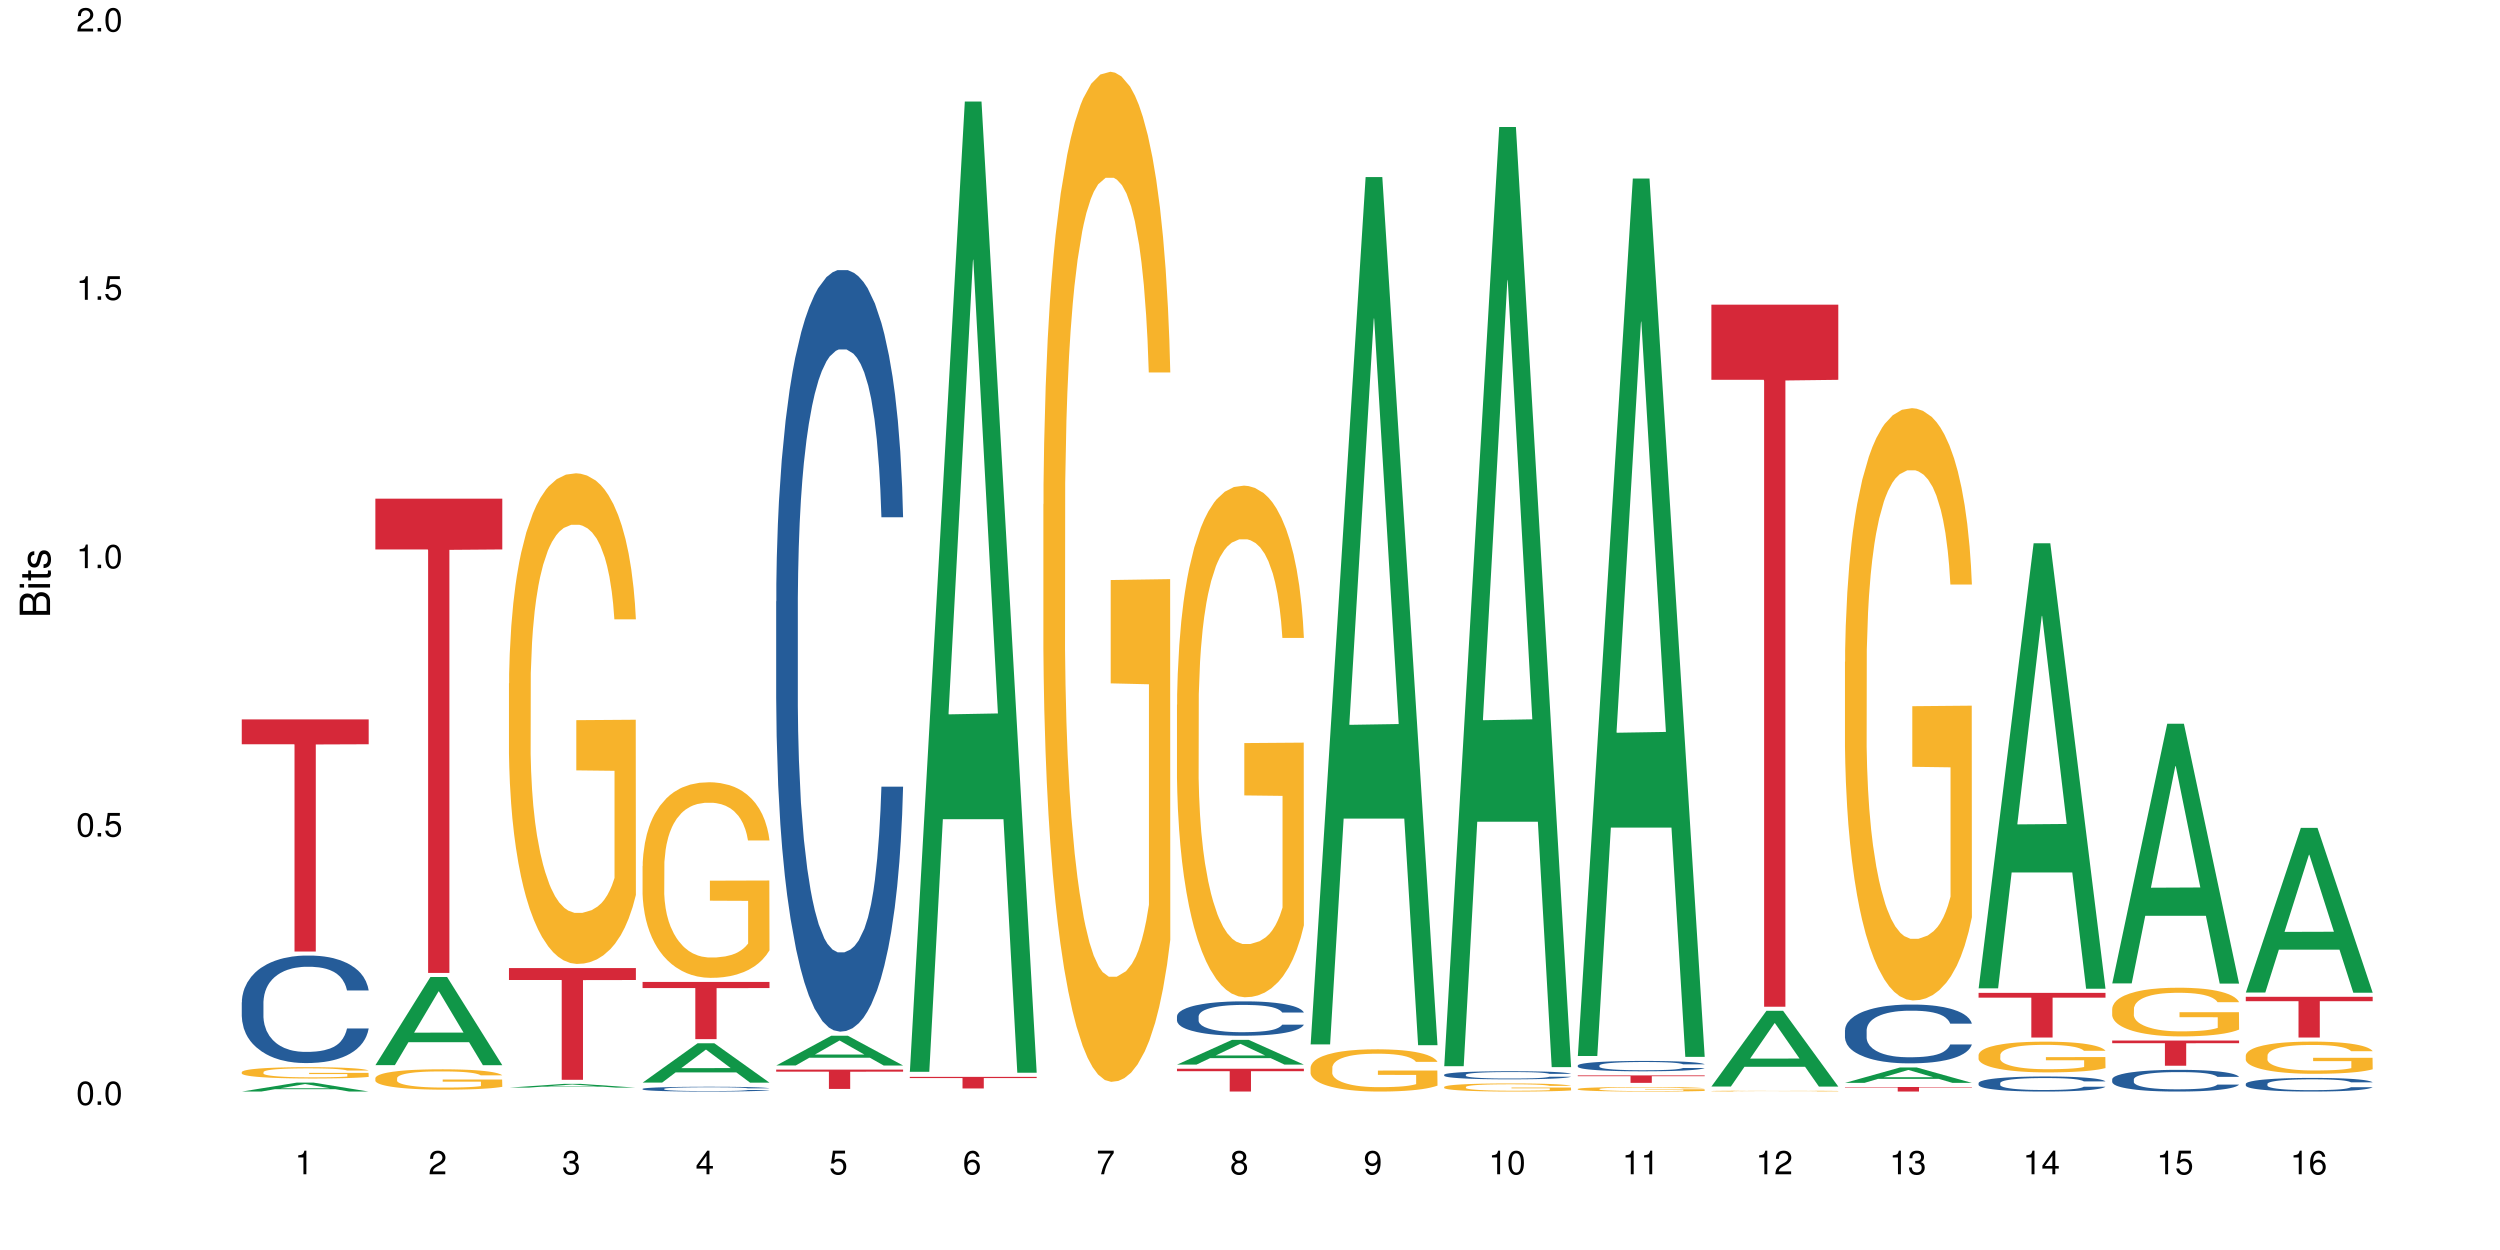 <?xml version="1.0" encoding="UTF-8"?>
<svg xmlns="http://www.w3.org/2000/svg" xmlns:xlink="http://www.w3.org/1999/xlink" width="720pt" height="360pt" viewBox="0 0 720 360" version="1.1">
<defs>
<g>
<symbol overflow="visible" id="glyph0-0">
<path style="stroke:none;" d=""/>
</symbol>
<symbol overflow="visible" id="glyph0-1">
<path style="stroke:none;" d="M 2.641 -6.797 C 2 -6.797 1.422 -6.531 1.078 -6.047 C 0.641 -5.453 0.406 -4.547 0.406 -3.297 C 0.406 -1 1.188 0.219 2.641 0.219 C 4.078 0.219 4.859 -1 4.859 -3.234 C 4.859 -4.562 4.656 -5.438 4.203 -6.047 C 3.844 -6.531 3.281 -6.797 2.641 -6.797 Z M 2.641 -6.047 C 3.547 -6.047 4 -5.125 4 -3.312 C 4 -1.375 3.562 -0.484 2.625 -0.484 C 1.734 -0.484 1.281 -1.422 1.281 -3.281 C 1.281 -5.141 1.734 -6.047 2.641 -6.047 Z M 2.641 -6.047 "/>
</symbol>
<symbol overflow="visible" id="glyph0-2">
<path style="stroke:none;" d="M 1.828 -1 L 0.828 -1 L 0.828 0 L 1.828 0 Z M 1.828 -1 "/>
</symbol>
<symbol overflow="visible" id="glyph0-3">
<path style="stroke:none;" d="M 4.562 -6.797 L 1.062 -6.797 L 0.547 -3.094 L 1.328 -3.094 C 1.719 -3.562 2.047 -3.734 2.578 -3.734 C 3.484 -3.734 4.062 -3.109 4.062 -2.094 C 4.062 -1.125 3.484 -0.531 2.578 -0.531 C 1.828 -0.531 1.375 -0.906 1.188 -1.672 L 0.328 -1.672 C 0.453 -1.109 0.547 -0.844 0.75 -0.594 C 1.125 -0.078 1.828 0.219 2.594 0.219 C 3.969 0.219 4.922 -0.781 4.922 -2.219 C 4.922 -3.562 4.031 -4.484 2.719 -4.484 C 2.25 -4.484 1.859 -4.359 1.469 -4.062 L 1.734 -5.969 L 4.562 -5.969 Z M 4.562 -6.797 "/>
</symbol>
<symbol overflow="visible" id="glyph0-4">
<path style="stroke:none;" d="M 2.484 -4.844 L 2.484 0 L 3.328 0 L 3.328 -6.797 L 2.766 -6.797 C 2.469 -5.75 2.281 -5.609 0.984 -5.453 L 0.984 -4.844 Z M 2.484 -4.844 "/>
</symbol>
<symbol overflow="visible" id="glyph0-5">
<path style="stroke:none;" d="M 4.859 -0.828 L 1.281 -0.828 C 1.359 -1.391 1.672 -1.75 2.5 -2.234 L 3.469 -2.75 C 4.406 -3.266 4.906 -3.969 4.906 -4.812 C 4.906 -5.375 4.672 -5.906 4.266 -6.266 C 3.859 -6.625 3.375 -6.797 2.719 -6.797 C 1.859 -6.797 1.219 -6.5 0.844 -5.922 C 0.609 -5.562 0.5 -5.125 0.484 -4.438 L 1.328 -4.438 C 1.359 -4.906 1.406 -5.188 1.531 -5.406 C 1.75 -5.812 2.188 -6.062 2.703 -6.062 C 3.469 -6.062 4.031 -5.516 4.031 -4.781 C 4.031 -4.25 3.719 -3.797 3.125 -3.438 L 2.234 -2.938 C 0.812 -2.141 0.406 -1.5 0.328 0 L 4.859 0 Z M 4.859 -0.828 "/>
</symbol>
<symbol overflow="visible" id="glyph0-6">
<path style="stroke:none;" d="M 2.125 -3.125 L 2.578 -3.125 C 3.516 -3.125 3.984 -2.703 3.984 -1.891 C 3.984 -1.031 3.469 -0.531 2.578 -0.531 C 1.656 -0.531 1.203 -0.984 1.156 -1.969 L 0.312 -1.969 C 0.344 -1.422 0.438 -1.078 0.609 -0.766 C 0.953 -0.109 1.625 0.219 2.547 0.219 C 3.953 0.219 4.859 -0.609 4.859 -1.906 C 4.859 -2.766 4.516 -3.25 3.703 -3.516 C 4.344 -3.766 4.656 -4.25 4.656 -4.938 C 4.656 -6.109 3.875 -6.797 2.578 -6.797 C 1.203 -6.797 0.484 -6.047 0.453 -4.609 L 1.297 -4.609 C 1.312 -5.016 1.344 -5.25 1.453 -5.453 C 1.641 -5.828 2.062 -6.062 2.594 -6.062 C 3.344 -6.062 3.797 -5.625 3.797 -4.906 C 3.797 -4.422 3.609 -4.141 3.25 -3.984 C 3.016 -3.891 2.719 -3.844 2.125 -3.844 Z M 2.125 -3.125 "/>
</symbol>
<symbol overflow="visible" id="glyph0-7">
<path style="stroke:none;" d="M 3.141 -1.625 L 3.141 0 L 3.984 0 L 3.984 -1.625 L 4.984 -1.625 L 4.984 -2.391 L 3.984 -2.391 L 3.984 -6.797 L 3.359 -6.797 L 0.266 -2.516 L 0.266 -1.625 Z M 3.141 -2.391 L 1 -2.391 L 3.141 -5.359 Z M 3.141 -2.391 "/>
</symbol>
<symbol overflow="visible" id="glyph0-8">
<path style="stroke:none;" d="M 4.781 -5.031 C 4.609 -6.141 3.891 -6.797 2.844 -6.797 C 2.094 -6.797 1.422 -6.438 1.031 -5.828 C 0.609 -5.172 0.406 -4.344 0.406 -3.094 C 0.406 -1.953 0.578 -1.234 0.984 -0.625 C 1.359 -0.078 1.953 0.219 2.703 0.219 C 3.984 0.219 4.922 -0.734 4.922 -2.078 C 4.922 -3.344 4.062 -4.234 2.844 -4.234 C 2.172 -4.234 1.641 -3.969 1.281 -3.469 C 1.281 -5.125 1.828 -6.047 2.797 -6.047 C 3.391 -6.047 3.797 -5.672 3.938 -5.031 Z M 2.734 -3.484 C 3.547 -3.484 4.062 -2.922 4.062 -2 C 4.062 -1.156 3.484 -0.531 2.703 -0.531 C 1.922 -0.531 1.328 -1.188 1.328 -2.047 C 1.328 -2.891 1.906 -3.484 2.734 -3.484 Z M 2.734 -3.484 "/>
</symbol>
<symbol overflow="visible" id="glyph0-9">
<path style="stroke:none;" d="M 4.984 -6.797 L 0.438 -6.797 L 0.438 -5.969 L 4.109 -5.969 C 2.5 -3.656 1.828 -2.234 1.328 0 L 2.219 0 C 2.594 -2.172 3.453 -4.047 4.984 -6.094 Z M 4.984 -6.797 "/>
</symbol>
<symbol overflow="visible" id="glyph0-10">
<path style="stroke:none;" d="M 3.75 -3.578 C 4.453 -4 4.688 -4.344 4.688 -4.984 C 4.688 -6.047 3.844 -6.797 2.641 -6.797 C 1.438 -6.797 0.594 -6.047 0.594 -4.984 C 0.594 -4.359 0.828 -4.016 1.516 -3.578 C 0.734 -3.203 0.359 -2.641 0.359 -1.891 C 0.359 -0.641 1.297 0.219 2.641 0.219 C 3.984 0.219 4.922 -0.641 4.922 -1.875 C 4.922 -2.641 4.531 -3.203 3.75 -3.578 Z M 2.641 -6.047 C 3.359 -6.047 3.812 -5.625 3.812 -4.969 C 3.812 -4.344 3.344 -3.922 2.641 -3.922 C 1.922 -3.922 1.453 -4.344 1.453 -4.984 C 1.453 -5.625 1.922 -6.047 2.641 -6.047 Z M 2.641 -3.203 C 3.484 -3.203 4.062 -2.672 4.062 -1.875 C 4.062 -1.062 3.484 -0.531 2.625 -0.531 C 1.797 -0.531 1.219 -1.078 1.219 -1.875 C 1.219 -2.672 1.797 -3.203 2.641 -3.203 Z M 2.641 -3.203 "/>
</symbol>
<symbol overflow="visible" id="glyph0-11">
<path style="stroke:none;" d="M 0.516 -1.547 C 0.672 -0.438 1.406 0.219 2.438 0.219 C 3.188 0.219 3.859 -0.141 4.266 -0.75 C 4.688 -1.406 4.891 -2.25 4.891 -3.484 C 4.891 -4.625 4.703 -5.359 4.312 -5.953 C 3.938 -6.5 3.344 -6.797 2.594 -6.797 C 1.297 -6.797 0.359 -5.844 0.359 -4.516 C 0.359 -3.25 1.234 -2.344 2.453 -2.344 C 3.094 -2.344 3.562 -2.578 4.016 -3.109 C 4 -1.453 3.469 -0.531 2.5 -0.531 C 1.906 -0.531 1.484 -0.906 1.359 -1.547 Z M 2.578 -6.062 C 3.375 -6.062 3.969 -5.406 3.969 -4.531 C 3.969 -3.688 3.375 -3.094 2.547 -3.094 C 1.734 -3.094 1.234 -3.672 1.234 -4.578 C 1.234 -5.438 1.797 -6.062 2.578 -6.062 Z M 2.578 -6.062 "/>
</symbol>
<symbol overflow="visible" id="glyph1-0">
<path style="stroke:none;" d=""/>
</symbol>
<symbol overflow="visible" id="glyph1-1">
<path style="stroke:none;" d="M 0 -0.953 L 0 -4.891 C 0 -5.719 -0.234 -6.344 -0.734 -6.797 C -1.188 -7.234 -1.812 -7.469 -2.5 -7.469 C -3.547 -7.469 -4.188 -7 -4.625 -5.875 C -4.984 -6.672 -5.641 -7.094 -6.531 -7.094 C -7.156 -7.094 -7.734 -6.859 -8.141 -6.391 C -8.562 -5.938 -8.75 -5.344 -8.75 -4.5 L -8.75 -0.953 Z M -4.984 -2.062 L -7.766 -2.062 L -7.766 -4.219 C -7.766 -4.844 -7.688 -5.203 -7.453 -5.5 C -7.219 -5.812 -6.859 -5.969 -6.375 -5.969 C -5.906 -5.969 -5.531 -5.812 -5.297 -5.5 C -5.062 -5.203 -4.984 -4.844 -4.984 -4.219 Z M -0.984 -2.062 L -4 -2.062 L -4 -4.781 C -4 -5.328 -3.859 -5.688 -3.578 -5.953 C -3.297 -6.219 -2.922 -6.359 -2.484 -6.359 C -2.062 -6.359 -1.688 -6.219 -1.406 -5.953 C -1.109 -5.688 -0.984 -5.328 -0.984 -4.781 Z M -0.984 -2.062 "/>
</symbol>
<symbol overflow="visible" id="glyph1-2">
<path style="stroke:none;" d="M -6.281 -1.797 L -6.281 -0.797 L 0 -0.797 L 0 -1.797 Z M -8.75 -1.797 L -8.75 -0.797 L -7.484 -0.797 L -7.484 -1.797 Z M -8.75 -1.797 "/>
</symbol>
<symbol overflow="visible" id="glyph1-3">
<path style="stroke:none;" d="M -6.281 -3.047 L -6.281 -2.016 L -8.016 -2.016 L -8.016 -1.016 L -6.281 -1.016 L -6.281 -0.172 L -5.469 -0.172 L -5.469 -1.016 L -0.719 -1.016 C -0.078 -1.016 0.281 -1.453 0.281 -2.234 C 0.281 -2.469 0.25 -2.719 0.188 -3.047 L -0.641 -3.047 C -0.609 -2.922 -0.594 -2.766 -0.594 -2.562 C -0.594 -2.141 -0.719 -2.016 -1.156 -2.016 L -5.469 -2.016 L -5.469 -3.047 Z M -6.281 -3.047 "/>
</symbol>
<symbol overflow="visible" id="glyph1-4">
<path style="stroke:none;" d="M -4.531 -5.25 C -5.766 -5.25 -6.469 -4.422 -6.469 -2.969 C -6.469 -1.516 -5.719 -0.562 -4.547 -0.562 C -3.562 -0.562 -3.094 -1.062 -2.734 -2.562 L -2.516 -3.484 C -2.344 -4.188 -2.094 -4.469 -1.625 -4.469 C -1.047 -4.469 -0.641 -3.875 -0.641 -3 C -0.641 -2.453 -0.797 -2 -1.062 -1.75 C -1.25 -1.594 -1.422 -1.531 -1.875 -1.469 L -1.875 -0.406 C -0.422 -0.453 0.281 -1.266 0.281 -2.922 C 0.281 -4.5 -0.5 -5.516 -1.719 -5.516 C -2.656 -5.516 -3.172 -4.984 -3.469 -3.734 L -3.703 -2.766 C -3.891 -1.953 -4.156 -1.609 -4.594 -1.609 C -5.172 -1.609 -5.547 -2.125 -5.547 -2.938 C -5.547 -3.75 -5.203 -4.172 -4.531 -4.203 Z M -4.531 -5.25 "/>
</symbol>
</g>
</defs>
<g id="surface24594">
<rect x="0" y="0" width="720" height="360" style="fill:rgb(100%,100%,100%);fill-opacity:1;stroke:none;"/>
<path style=" stroke:none;fill-rule:nonzero;fill:rgb(6.275%,58.824%,28.235%);fill-opacity:1;" d="M 69.629 314.367 L 69.668 314.367 L 85.484 311.789 L 90.289 311.789 L 106.184 314.371 L 100.598 314.371 L 96.613 313.695 L 79.156 313.695 L 75.254 314.367 L 69.629 314.367 L 80.836 313.418 L 95.012 313.414 L 87.945 312.211 L 87.867 312.211 L 87.789 312.215 L 80.797 313.414 L 80.836 313.418 Z M 69.629 314.367 "/>
<path style=" stroke:none;fill-rule:nonzero;fill:rgb(14.51%,36.078%,60%);fill-opacity:1;" d="M 69.629 288.68 L 69.676 288.652 L 69.676 287.973 L 69.809 286.898 L 70.121 285.539 L 70.434 284.605 L 71.234 282.938 L 72.348 281.324 L 73.508 280.078 L 74.355 279.344 L 75.113 278.777 L 76.852 277.73 L 77.965 277.195 L 79.168 276.711 L 80.641 276.23 L 81.711 275.949 L 84.117 275.496 L 85.898 275.297 L 87.281 275.215 L 90.27 275.215 L 92.051 275.328 L 93.344 275.469 L 94.77 275.695 L 95.973 275.949 L 98.07 276.57 L 99.941 277.363 L 100.789 277.816 L 102.125 278.691 L 103.152 279.543 L 103.863 280.277 L 104.668 281.324 L 105.379 282.598 L 105.914 284.039 L 106.184 285.258 L 99.941 285.258 L 99.629 284.125 L 99.273 283.25 L 98.605 282.09 L 97.938 281.27 L 97 280.449 L 96.152 279.91 L 94.992 279.371 L 93.969 279.031 L 92.898 278.777 L 91.875 278.609 L 89.91 278.438 L 87.637 278.438 L 86.793 278.496 L 85.055 278.723 L 84.117 278.918 L 82.781 279.316 L 81.844 279.684 L 80.73 280.25 L 79.973 280.73 L 79.035 281.465 L 78.367 282.117 L 77.609 283.051 L 77.164 283.758 L 76.762 284.551 L 76.406 285.484 L 76.137 286.473 L 75.961 287.52 L 75.871 288.539 L 75.871 292.926 L 75.961 293.945 L 76.184 295.133 L 76.762 296.859 L 77.609 298.359 L 78.59 299.547 L 79.527 300.395 L 80.059 300.789 L 80.773 301.242 L 81.887 301.809 L 83.492 302.375 L 84.43 302.602 L 85.855 302.828 L 87.328 302.941 L 89.289 302.941 L 91.027 302.828 L 92.184 302.688 L 93.391 302.461 L 95.039 301.98 L 96.062 301.527 L 96.953 300.988 L 97.625 300.453 L 98.07 300 L 98.738 299.121 L 99.273 298.16 L 99.676 297.168 L 99.941 296.207 L 106.184 296.207 L 105.914 297.34 L 105.516 298.441 L 105.113 299.262 L 104.488 300.254 L 103.773 301.129 L 102.75 302.121 L 101.902 302.77 L 100.789 303.48 L 99.762 304.016 L 98.648 304.496 L 97 305.062 L 95.93 305.348 L 94.77 305.602 L 93.391 305.828 L 91.648 306.023 L 89.777 306.137 L 88.039 306.168 L 86.168 306.109 L 84.785 305.996 L 82.957 305.742 L 80.684 305.234 L 79.035 304.695 L 77.742 304.156 L 76.629 303.59 L 75.379 302.828 L 73.773 301.582 L 72.793 300.621 L 72.125 299.828 L 71.367 298.727 L 70.832 297.734 L 70.207 296.152 L 69.762 294.141 L 69.629 292.586 Z M 69.629 288.68 "/>
<path style=" stroke:none;fill-rule:nonzero;fill:rgb(96.863%,70.196%,16.863%);fill-opacity:1;" d="M 69.629 308.746 L 69.676 308.742 L 69.676 308.68 L 69.852 308.547 L 70.297 308.363 L 70.879 308.211 L 71.5 308.09 L 71.902 308.027 L 72.57 307.938 L 73.152 307.875 L 74.621 307.738 L 76.496 307.613 L 77.52 307.562 L 78.68 307.512 L 80.328 307.453 L 81.086 307.434 L 83.402 307.387 L 86.035 307.355 L 88.93 307.348 L 90.27 307.348 L 92.098 307.359 L 94.594 307.395 L 96.02 307.422 L 97.133 307.453 L 98.293 307.492 L 99.719 307.551 L 101.055 307.625 L 102.125 307.695 L 103.195 307.785 L 104.086 307.879 L 104.844 307.984 L 105.516 308.109 L 105.914 308.215 L 106.184 308.316 L 99.984 308.316 L 99.629 308.215 L 99.227 308.133 L 98.559 308.035 L 97.891 307.965 L 97.223 307.906 L 95.973 307.828 L 94.906 307.781 L 93.566 307.738 L 92.273 307.711 L 90.805 307.695 L 89.91 307.688 L 87.551 307.688 L 85.41 307.711 L 84.16 307.734 L 83.27 307.758 L 82.023 307.801 L 81.266 307.84 L 80.816 307.863 L 79.48 307.953 L 78.59 308.039 L 78.098 308.094 L 77.477 308.184 L 77.027 308.266 L 76.539 308.383 L 76.27 308.473 L 75.914 308.676 L 75.871 309.211 L 76.004 309.324 L 76.27 309.449 L 76.629 309.555 L 77.164 309.668 L 77.699 309.754 L 78.633 309.871 L 79.438 309.949 L 80.059 310 L 81.266 310.078 L 81.754 310.105 L 82.914 310.16 L 84.117 310.203 L 85.59 310.238 L 86.703 310.254 L 88.484 310.27 L 90.758 310.27 L 93.434 310.254 L 95.129 310.23 L 96.285 310.203 L 97.043 310.184 L 97.98 310.152 L 98.648 310.121 L 99.273 310.09 L 100.031 310.039 L 100.031 309.324 L 89.02 309.324 L 89.02 308.988 L 106.137 308.984 L 106.184 310.152 L 105.246 310.23 L 104.086 310.309 L 102.973 310.367 L 101.812 310.418 L 100.164 310.477 L 98.828 310.512 L 96.777 310.555 L 94.906 310.582 L 92.941 310.598 L 91.203 310.609 L 89.152 310.609 L 87.328 310.605 L 85.363 310.586 L 83.805 310.562 L 82.379 310.531 L 80.953 310.496 L 79.168 310.43 L 78.012 310.383 L 76.805 310.316 L 75.602 310.242 L 74.531 310.164 L 73.82 310.102 L 73.105 310.027 L 72.348 309.941 L 71.637 309.84 L 71.102 309.746 L 70.609 309.641 L 70.254 309.543 L 69.898 309.41 L 69.719 309.301 L 69.629 309.211 Z M 69.629 308.746 "/>
<path style=" stroke:none;fill-rule:nonzero;fill:rgb(83.922%,15.686%,22.353%);fill-opacity:1;" d="M 69.629 207.188 L 106.184 207.188 L 106.184 214.344 L 90.949 214.406 L 90.949 274.035 L 84.82 274.035 L 84.82 214.469 L 84.73 214.344 L 69.629 214.344 Z M 69.629 207.188 "/>
<path style=" stroke:none;fill-rule:nonzero;fill:rgb(6.275%,58.824%,28.235%);fill-opacity:1;" d="M 108.105 306.754 L 108.145 306.73 L 123.961 281.379 L 128.766 281.379 L 144.66 306.777 L 139.074 306.777 L 135.09 300.148 L 117.637 300.148 L 113.73 306.754 L 108.105 306.754 L 119.312 297.406 L 133.492 297.383 L 126.422 285.531 L 126.344 285.508 L 126.266 285.578 L 119.273 297.383 L 119.312 297.406 Z M 108.105 306.754 "/>
<path style=" stroke:none;fill-rule:nonzero;fill:rgb(96.863%,70.196%,16.863%);fill-opacity:1;" d="M 108.105 310.473 L 108.152 310.465 L 108.152 310.359 L 108.328 310.117 L 108.773 309.785 L 109.355 309.512 L 109.98 309.297 L 110.379 309.184 L 111.047 309.023 L 111.629 308.906 L 113.098 308.664 L 114.973 308.441 L 115.996 308.344 L 117.156 308.25 L 118.805 308.148 L 119.562 308.113 L 121.879 308.027 L 124.512 307.973 L 127.406 307.957 L 128.746 307.961 L 130.574 307.984 L 133.07 308.043 L 134.496 308.098 L 135.609 308.148 L 136.77 308.219 L 138.195 308.328 L 139.531 308.457 L 140.602 308.586 L 141.672 308.746 L 142.562 308.918 L 143.32 309.105 L 143.992 309.328 L 144.391 309.516 L 144.66 309.703 L 138.465 309.703 L 138.105 309.516 L 137.707 309.371 L 137.035 309.195 L 136.367 309.066 L 135.699 308.965 L 134.453 308.824 L 133.383 308.738 L 132.043 308.664 L 130.75 308.617 L 129.281 308.586 L 128.391 308.574 L 126.027 308.574 L 123.887 308.609 L 122.637 308.652 L 121.746 308.695 L 120.5 308.777 L 119.742 308.84 L 119.297 308.883 L 117.957 309.051 L 117.066 309.199 L 116.574 309.305 L 115.953 309.465 L 115.508 309.609 L 115.016 309.824 L 114.75 309.984 L 114.391 310.348 L 114.348 311.312 L 114.48 311.516 L 114.75 311.738 L 115.105 311.93 L 115.641 312.133 L 116.176 312.289 L 117.109 312.5 L 117.914 312.637 L 118.539 312.73 L 119.742 312.875 L 120.23 312.922 L 121.391 313.02 L 122.594 313.094 L 124.066 313.156 L 125.18 313.191 L 126.961 313.219 L 129.234 313.219 L 131.91 313.184 L 133.605 313.141 L 134.762 313.098 L 135.52 313.062 L 136.457 313.004 L 137.125 312.949 L 137.75 312.891 L 138.508 312.797 L 138.508 311.516 L 127.496 311.512 L 127.496 310.91 L 144.613 310.906 L 144.66 313.004 L 143.723 313.148 L 142.562 313.285 L 141.449 313.395 L 140.289 313.484 L 138.641 313.586 L 137.305 313.652 L 135.254 313.727 L 133.383 313.773 L 131.422 313.809 L 129.68 313.824 L 127.633 313.828 L 125.805 313.816 L 123.844 313.785 L 122.281 313.742 L 120.855 313.688 L 119.43 313.621 L 117.645 313.508 L 116.488 313.414 L 115.285 313.305 L 114.078 313.168 L 113.012 313.023 L 112.297 312.91 L 111.582 312.781 L 110.824 312.621 L 110.113 312.441 L 109.578 312.273 L 109.086 312.086 L 108.73 311.91 L 108.375 311.668 L 108.195 311.473 L 108.105 311.309 Z M 108.105 310.473 "/>
<path style=" stroke:none;fill-rule:nonzero;fill:rgb(83.922%,15.686%,22.353%);fill-opacity:1;" d="M 108.105 143.617 L 144.66 143.617 L 144.66 158.238 L 129.426 158.363 L 129.426 280.199 L 123.297 280.199 L 123.297 158.492 L 123.207 158.238 L 108.105 158.238 Z M 108.105 143.617 "/>
<path style=" stroke:none;fill-rule:nonzero;fill:rgb(6.275%,58.824%,28.235%);fill-opacity:1;" d="M 146.582 313.238 L 146.621 313.238 L 162.438 312.156 L 167.242 312.156 L 183.137 313.238 L 177.551 313.238 L 173.57 312.957 L 156.113 312.957 L 152.207 313.238 L 146.582 313.238 L 157.793 312.84 L 171.969 312.84 L 164.898 312.336 L 164.82 312.332 L 164.742 312.336 L 157.754 312.84 L 157.793 312.84 Z M 146.582 313.238 "/>
<path style=" stroke:none;fill-rule:nonzero;fill:rgb(96.863%,70.196%,16.863%);fill-opacity:1;" d="M 146.582 196.828 L 146.629 196.699 L 146.629 194.121 L 146.805 188.312 L 147.25 180.309 L 147.832 173.73 L 148.457 168.566 L 148.855 165.855 L 149.523 161.984 L 150.105 159.145 L 151.574 153.34 L 153.449 147.918 L 154.473 145.594 L 155.633 143.402 L 157.281 140.949 L 158.039 140.047 L 160.359 137.98 L 162.988 136.691 L 165.887 136.305 L 167.223 136.434 L 169.051 136.949 L 171.547 138.367 L 172.973 139.66 L 174.086 140.949 L 175.246 142.629 L 176.672 145.207 L 178.012 148.305 L 179.078 151.402 L 180.148 155.273 L 181.043 159.402 L 181.801 163.922 L 182.469 169.34 L 182.867 173.859 L 183.137 178.375 L 176.941 178.375 L 176.582 173.859 L 176.184 170.375 L 175.516 166.113 L 174.844 163.016 L 174.176 160.566 L 172.93 157.211 L 171.859 155.145 L 170.52 153.34 L 169.227 152.176 L 167.758 151.402 L 166.867 151.145 L 164.504 151.145 L 162.363 152.047 L 161.117 153.082 L 160.223 154.113 L 158.977 156.047 L 158.219 157.598 L 157.773 158.629 L 156.434 162.629 L 155.543 166.242 L 155.055 168.695 L 154.43 172.566 L 153.984 176.051 L 153.492 181.215 L 153.227 185.086 L 152.867 193.859 L 152.824 217.09 L 152.957 221.996 L 153.227 227.285 L 153.582 231.934 L 154.117 236.836 L 154.652 240.578 L 155.586 245.613 L 156.391 248.965 L 157.016 251.16 L 158.219 254.645 L 158.707 255.805 L 159.867 258.129 L 161.07 259.938 L 162.543 261.484 L 163.656 262.258 L 165.438 262.906 L 167.711 262.906 L 170.387 262.129 L 172.082 261.098 L 173.242 260.066 L 174 259.16 L 174.934 257.742 L 175.602 256.453 L 176.227 255.031 L 176.984 252.84 L 176.984 221.996 L 165.973 221.867 L 165.973 207.41 L 183.094 207.281 L 183.137 257.742 L 182.199 261.227 L 181.043 264.582 L 179.926 267.164 L 178.77 269.355 L 177.117 271.809 L 175.781 273.359 L 173.73 275.164 L 171.859 276.324 L 169.898 277.102 L 168.16 277.488 L 166.109 277.617 L 164.281 277.359 L 162.32 276.586 L 160.758 275.551 L 159.332 274.262 L 157.906 272.582 L 156.121 269.875 L 154.965 267.68 L 153.762 264.969 L 152.555 261.742 L 151.488 258.258 L 150.773 255.547 L 150.059 252.453 L 149.301 248.578 L 148.59 244.191 L 148.055 240.191 L 147.562 235.676 L 147.207 231.414 L 146.852 225.609 L 146.672 220.961 L 146.582 216.961 Z M 146.582 196.828 "/>
<path style=" stroke:none;fill-rule:nonzero;fill:rgb(83.922%,15.686%,22.353%);fill-opacity:1;" d="M 146.582 278.797 L 183.137 278.797 L 183.137 282.242 L 167.902 282.27 L 167.902 310.977 L 161.773 310.977 L 161.773 282.301 L 161.684 282.242 L 146.582 282.242 Z M 146.582 278.797 "/>
<path style=" stroke:none;fill-rule:nonzero;fill:rgb(6.275%,58.824%,28.235%);fill-opacity:1;" d="M 185.059 311.797 L 185.098 311.785 L 200.914 300.457 L 205.719 300.457 L 221.613 311.809 L 216.027 311.809 L 212.047 308.844 L 194.59 308.844 L 190.684 311.797 L 185.059 311.797 L 196.27 307.621 L 210.445 307.609 L 203.375 302.312 L 203.297 302.301 L 203.219 302.336 L 196.23 307.609 L 196.27 307.621 Z M 185.059 311.797 "/>
<path style=" stroke:none;fill-rule:nonzero;fill:rgb(14.51%,36.078%,60%);fill-opacity:1;" d="M 185.059 313.59 L 185.105 313.59 L 185.105 313.559 L 185.238 313.508 L 185.551 313.449 L 185.863 313.406 L 186.664 313.332 L 187.781 313.262 L 188.938 313.203 L 189.785 313.172 L 190.543 313.148 L 192.281 313.102 L 193.395 313.074 L 194.602 313.055 L 196.07 313.031 L 197.141 313.02 L 199.547 313 L 201.332 312.992 L 202.711 312.988 L 205.699 312.988 L 207.484 312.992 L 208.773 313 L 210.203 313.008 L 211.406 313.02 L 213.5 313.047 L 215.371 313.082 L 216.219 313.105 L 217.559 313.145 L 218.582 313.18 L 219.297 313.215 L 220.098 313.262 L 220.812 313.316 L 221.348 313.383 L 221.613 313.438 L 215.371 313.438 L 215.062 313.387 L 214.703 313.348 L 214.035 313.293 L 213.367 313.258 L 212.43 313.223 L 211.582 313.199 L 210.426 313.172 L 209.398 313.156 L 208.328 313.148 L 207.305 313.141 L 205.344 313.133 L 202.223 313.133 L 200.484 313.145 L 199.547 313.152 L 198.211 313.172 L 197.273 313.188 L 196.16 313.211 L 195.402 313.234 L 194.465 313.266 L 193.797 313.297 L 193.039 313.336 L 192.594 313.371 L 192.191 313.406 L 191.836 313.445 L 191.57 313.492 L 191.391 313.539 L 191.301 313.582 L 191.301 313.777 L 191.391 313.824 L 191.613 313.879 L 192.191 313.953 L 193.039 314.023 L 194.02 314.074 L 194.957 314.113 L 195.492 314.129 L 196.203 314.152 L 197.32 314.176 L 198.922 314.203 L 199.859 314.211 L 201.285 314.223 L 202.758 314.227 L 204.719 314.227 L 206.457 314.223 L 207.617 314.215 L 208.82 314.203 L 210.469 314.184 L 211.496 314.164 L 212.387 314.141 L 213.055 314.117 L 213.5 314.094 L 214.168 314.055 L 214.703 314.012 L 215.105 313.969 L 215.371 313.926 L 221.613 313.926 L 221.348 313.977 L 220.945 314.027 L 220.543 314.062 L 219.918 314.105 L 219.207 314.145 L 218.18 314.191 L 217.336 314.219 L 216.219 314.25 L 215.195 314.273 L 214.078 314.297 L 212.43 314.32 L 211.359 314.336 L 210.203 314.344 L 208.82 314.355 L 207.082 314.363 L 205.211 314.371 L 203.469 314.371 L 201.598 314.367 L 200.215 314.363 L 198.391 314.352 L 196.117 314.328 L 194.465 314.305 L 193.172 314.281 L 192.059 314.254 L 190.812 314.223 L 189.207 314.164 L 188.227 314.121 L 187.555 314.086 L 186.797 314.039 L 186.266 313.992 L 185.641 313.922 L 185.195 313.832 L 185.059 313.766 Z M 185.059 313.59 "/>
<path style=" stroke:none;fill-rule:nonzero;fill:rgb(96.863%,70.196%,16.863%);fill-opacity:1;" d="M 185.059 249.414 L 185.105 249.363 L 185.105 248.336 L 185.281 246.02 L 185.73 242.828 L 186.309 240.207 L 186.934 238.148 L 187.332 237.066 L 188.004 235.523 L 188.582 234.391 L 190.055 232.078 L 191.926 229.914 L 192.949 228.988 L 194.109 228.113 L 195.758 227.137 L 196.516 226.777 L 198.836 225.953 L 201.465 225.438 L 204.363 225.285 L 205.699 225.336 L 207.527 225.543 L 210.023 226.109 L 211.449 226.621 L 212.562 227.137 L 213.723 227.805 L 215.148 228.836 L 216.488 230.07 L 217.559 231.305 L 218.625 232.848 L 219.52 234.496 L 220.277 236.297 L 220.945 238.457 L 221.348 240.258 L 221.613 242.059 L 215.418 242.059 L 215.062 240.258 L 214.66 238.867 L 213.992 237.172 L 213.32 235.934 L 212.652 234.957 L 211.406 233.621 L 210.336 232.797 L 209 232.078 L 207.707 231.613 L 206.234 231.305 L 205.344 231.203 L 202.98 231.203 L 200.84 231.562 L 199.594 231.973 L 198.699 232.387 L 197.453 233.156 L 196.695 233.773 L 196.25 234.188 L 194.91 235.781 L 194.02 237.223 L 193.531 238.199 L 192.906 239.742 L 192.461 241.133 L 191.969 243.191 L 191.703 244.734 L 191.344 248.234 L 191.301 257.492 L 191.434 259.449 L 191.703 261.559 L 192.059 263.41 L 192.594 265.367 L 193.129 266.859 L 194.066 268.863 L 194.867 270.203 L 195.492 271.078 L 196.695 272.465 L 197.184 272.93 L 198.344 273.855 L 199.547 274.574 L 201.02 275.191 L 202.133 275.5 L 203.918 275.758 L 206.191 275.758 L 208.863 275.449 L 210.559 275.039 L 211.719 274.629 L 212.477 274.266 L 213.41 273.699 L 214.078 273.188 L 214.703 272.621 L 215.461 271.746 L 215.461 259.449 L 204.453 259.398 L 204.453 253.637 L 221.57 253.582 L 221.613 273.699 L 220.676 275.09 L 219.52 276.43 L 218.402 277.457 L 217.246 278.332 L 215.594 279.309 L 214.258 279.926 L 212.207 280.648 L 210.336 281.109 L 208.375 281.418 L 206.637 281.574 L 204.586 281.625 L 202.758 281.523 L 200.797 281.215 L 199.234 280.801 L 197.809 280.285 L 196.383 279.617 L 194.602 278.539 L 193.441 277.664 L 192.238 276.582 L 191.035 275.297 L 189.965 273.906 L 189.25 272.828 L 188.539 271.59 L 187.781 270.047 L 187.066 268.297 L 186.531 266.703 L 186.039 264.902 L 185.684 263.203 L 185.328 260.891 L 185.148 259.039 L 185.059 257.441 Z M 185.059 249.414 "/>
<path style=" stroke:none;fill-rule:nonzero;fill:rgb(83.922%,15.686%,22.353%);fill-opacity:1;" d="M 185.059 282.805 L 221.613 282.805 L 221.613 284.566 L 206.379 284.582 L 206.379 299.277 L 200.25 299.277 L 200.25 284.598 L 200.16 284.566 L 185.059 284.566 Z M 185.059 282.805 "/>
<path style=" stroke:none;fill-rule:nonzero;fill:rgb(6.275%,58.824%,28.235%);fill-opacity:1;" d="M 223.539 306.863 L 223.578 306.855 L 239.391 298.301 L 244.195 298.301 L 260.09 306.871 L 254.504 306.871 L 250.523 304.633 L 233.066 304.633 L 229.16 306.863 L 223.539 306.863 L 234.746 303.707 L 248.922 303.699 L 241.852 299.699 L 241.773 299.691 L 241.695 299.715 L 234.707 303.699 L 234.746 303.707 Z M 223.539 306.863 "/>
<path style=" stroke:none;fill-rule:nonzero;fill:rgb(14.51%,36.078%,60%);fill-opacity:1;" d="M 223.539 173.223 L 223.582 173.023 L 223.582 168.211 L 223.715 160.594 L 224.027 150.973 L 224.34 144.355 L 225.141 132.527 L 226.258 121.102 L 227.414 112.277 L 228.262 107.066 L 229.02 103.059 L 230.758 95.641 L 231.875 91.832 L 233.078 88.422 L 234.547 85.016 L 235.617 83.008 L 238.023 79.801 L 239.809 78.398 L 241.191 77.797 L 244.176 77.797 L 245.961 78.598 L 247.254 79.602 L 248.68 81.203 L 249.883 83.008 L 251.977 87.418 L 253.848 93.031 L 254.695 96.242 L 256.035 102.457 L 257.059 108.469 L 257.773 113.684 L 258.574 121.102 L 259.289 130.121 L 259.824 140.348 L 260.09 148.965 L 253.848 148.965 L 253.539 140.949 L 253.18 134.734 L 252.512 126.512 L 251.844 120.699 L 250.906 114.887 L 250.059 111.074 L 248.902 107.266 L 247.875 104.859 L 246.805 103.059 L 245.781 101.855 L 243.82 100.652 L 241.547 100.652 L 240.699 101.051 L 238.961 102.656 L 238.023 104.059 L 236.688 106.867 L 235.75 109.473 L 234.637 113.48 L 233.879 116.891 L 232.941 122.102 L 232.273 126.715 L 231.516 133.328 L 231.07 138.34 L 230.668 143.953 L 230.312 150.57 L 230.047 157.586 L 229.867 165.004 L 229.777 172.223 L 229.777 203.297 L 229.867 210.512 L 230.09 218.934 L 230.668 231.164 L 231.516 241.789 L 232.496 250.207 L 233.434 256.223 L 233.969 259.031 L 234.68 262.238 L 235.797 266.246 L 237.402 270.258 L 238.336 271.859 L 239.762 273.465 L 241.234 274.266 L 243.195 274.266 L 244.934 273.465 L 246.094 272.461 L 247.297 270.859 L 248.945 267.449 L 249.973 264.242 L 250.863 260.434 L 251.531 256.625 L 251.977 253.418 L 252.645 247.203 L 253.18 240.387 L 253.582 233.367 L 253.848 226.551 L 260.09 226.551 L 259.824 234.57 L 259.422 242.391 L 259.02 248.203 L 258.395 255.219 L 257.684 261.434 L 256.656 268.453 L 255.812 273.062 L 254.695 278.074 L 253.672 281.883 L 252.559 285.293 L 250.906 289.301 L 249.836 291.305 L 248.68 293.109 L 247.297 294.715 L 245.559 296.117 L 243.688 296.918 L 241.949 297.121 L 240.074 296.719 L 238.695 295.918 L 236.867 294.113 L 234.594 290.504 L 232.941 286.695 L 231.648 282.887 L 230.535 278.875 L 229.289 273.465 L 227.684 264.645 L 226.703 257.828 L 226.035 252.215 L 225.277 244.395 L 224.742 237.379 L 224.117 226.152 L 223.672 211.918 L 223.539 200.891 Z M 223.539 173.223 "/>
<path style=" stroke:none;fill-rule:nonzero;fill:rgb(83.922%,15.686%,22.353%);fill-opacity:1;" d="M 223.539 308.051 L 260.09 308.051 L 260.09 308.645 L 244.855 308.652 L 244.855 313.621 L 238.727 313.621 L 238.727 308.656 L 238.637 308.645 L 223.539 308.645 Z M 223.539 308.051 "/>
<path style=" stroke:none;fill-rule:nonzero;fill:rgb(6.275%,58.824%,28.235%);fill-opacity:1;" d="M 262.016 308.688 L 262.055 308.426 L 277.871 29.234 L 282.672 29.234 L 298.566 308.953 L 292.984 308.953 L 289 235.938 L 271.543 235.938 L 267.637 308.688 L 262.016 308.688 L 273.223 205.734 L 287.398 205.469 L 280.328 74.938 L 280.25 74.672 L 280.172 75.461 L 273.184 205.469 L 273.223 205.734 Z M 262.016 308.688 "/>
<path style=" stroke:none;fill-rule:nonzero;fill:rgb(83.922%,15.686%,22.353%);fill-opacity:1;" d="M 262.016 310.133 L 298.566 310.133 L 298.566 310.488 L 283.332 310.492 L 283.332 313.469 L 277.203 313.469 L 277.203 310.496 L 277.113 310.488 L 262.016 310.488 Z M 262.016 310.133 "/>
<path style=" stroke:none;fill-rule:nonzero;fill:rgb(96.863%,70.196%,16.863%);fill-opacity:1;" d="M 300.492 145.266 L 300.535 145 L 300.535 139.688 L 300.715 127.73 L 301.16 111.258 L 301.738 97.711 L 302.363 87.082 L 302.766 81.504 L 303.434 73.531 L 304.012 67.688 L 305.484 55.73 L 307.355 44.574 L 308.383 39.793 L 309.539 35.273 L 311.191 30.227 L 311.949 28.367 L 314.266 24.117 L 316.895 21.461 L 319.793 20.664 L 321.129 20.93 L 322.957 21.992 L 325.453 24.914 L 326.879 27.57 L 327.996 30.227 L 329.152 33.68 L 330.582 38.996 L 331.918 45.371 L 332.988 51.746 L 334.059 59.719 L 334.949 68.219 L 335.707 77.52 L 336.375 88.676 L 336.777 97.977 L 337.043 107.273 L 330.848 107.273 L 330.492 97.977 L 330.09 90.801 L 329.422 82.035 L 328.754 75.66 L 328.086 70.609 L 326.836 63.703 L 325.766 59.453 L 324.43 55.73 L 323.137 53.34 L 321.664 51.746 L 320.773 51.215 L 318.41 51.215 L 316.27 53.074 L 315.023 55.199 L 314.133 57.328 L 312.883 61.312 L 312.125 64.5 L 311.68 66.625 L 310.344 74.859 L 309.449 82.301 L 308.961 87.348 L 308.336 95.32 L 307.891 102.492 L 307.402 113.117 L 307.133 121.09 L 306.777 139.156 L 306.73 186.977 L 306.867 197.074 L 307.133 207.965 L 307.488 217.531 L 308.023 227.625 L 308.559 235.332 L 309.496 245.691 L 310.297 252.598 L 310.922 257.117 L 312.125 264.289 L 312.617 266.68 L 313.773 271.461 L 314.98 275.184 L 316.449 278.371 L 317.562 279.965 L 319.348 281.293 L 321.621 281.293 L 324.297 279.699 L 325.988 277.574 L 327.148 275.449 L 327.906 273.59 L 328.844 270.664 L 329.512 268.008 L 330.137 265.086 L 330.895 260.57 L 330.895 197.074 L 319.883 196.809 L 319.883 167.051 L 337 166.785 L 337.043 270.664 L 336.109 277.84 L 334.949 284.746 L 333.836 290.059 L 332.676 294.578 L 331.027 299.625 L 329.688 302.812 L 327.637 306.531 L 325.766 308.922 L 323.805 310.516 L 322.066 311.312 L 320.016 311.578 L 318.188 311.047 L 316.227 309.453 L 314.668 307.328 L 313.238 304.672 L 311.812 301.219 L 310.031 295.641 L 308.871 291.121 L 307.668 285.543 L 306.465 278.902 L 305.395 271.727 L 304.68 266.148 L 303.969 259.773 L 303.211 251.801 L 302.496 242.77 L 301.961 234.535 L 301.473 225.234 L 301.117 216.469 L 300.758 204.512 L 300.582 194.949 L 300.492 186.711 Z M 300.492 145.266 "/>
<path style=" stroke:none;fill-rule:nonzero;fill:rgb(6.275%,58.824%,28.235%);fill-opacity:1;" d="M 338.969 306.605 L 339.008 306.598 L 354.824 299.477 L 359.625 299.477 L 375.52 306.613 L 369.938 306.613 L 365.953 304.75 L 348.496 304.75 L 344.59 306.605 L 338.969 306.605 L 350.176 303.98 L 364.352 303.973 L 357.285 300.645 L 357.207 300.637 L 357.129 300.656 L 350.137 303.973 L 350.176 303.98 Z M 338.969 306.605 "/>
<path style=" stroke:none;fill-rule:nonzero;fill:rgb(14.51%,36.078%,60%);fill-opacity:1;" d="M 338.969 292.703 L 339.012 292.695 L 339.012 292.477 L 339.145 292.133 L 339.457 291.699 L 339.77 291.398 L 340.574 290.863 L 341.688 290.348 L 342.848 289.949 L 343.691 289.715 L 344.449 289.535 L 346.191 289.199 L 347.305 289.027 L 348.508 288.871 L 349.98 288.719 L 351.047 288.629 L 353.457 288.484 L 355.238 288.422 L 356.621 288.395 L 359.605 288.395 L 361.391 288.43 L 362.684 288.473 L 364.109 288.547 L 365.312 288.629 L 367.41 288.828 L 369.281 289.082 L 370.129 289.227 L 371.465 289.508 L 372.488 289.777 L 373.203 290.016 L 374.004 290.348 L 374.719 290.758 L 375.254 291.219 L 375.52 291.605 L 369.281 291.605 L 368.969 291.246 L 368.613 290.965 L 367.941 290.594 L 367.273 290.332 L 366.34 290.066 L 365.492 289.895 L 364.332 289.723 L 363.309 289.617 L 362.238 289.535 L 361.211 289.48 L 359.25 289.426 L 356.977 289.426 L 356.129 289.441 L 354.391 289.516 L 353.457 289.578 L 352.117 289.707 L 351.184 289.824 L 350.066 290.004 L 349.309 290.16 L 348.375 290.395 L 347.707 290.602 L 346.949 290.902 L 346.5 291.129 L 346.102 291.379 L 345.742 291.68 L 345.477 291.996 L 345.297 292.332 L 345.207 292.656 L 345.207 294.062 L 345.297 294.387 L 345.52 294.766 L 346.102 295.32 L 346.949 295.801 L 347.93 296.18 L 348.863 296.449 L 349.398 296.578 L 350.113 296.723 L 351.227 296.902 L 352.832 297.086 L 353.77 297.156 L 355.195 297.23 L 356.664 297.266 L 358.625 297.266 L 360.363 297.23 L 361.523 297.184 L 362.727 297.113 L 364.379 296.957 L 365.402 296.812 L 366.293 296.641 L 366.961 296.469 L 367.41 296.324 L 368.078 296.043 L 368.613 295.734 L 369.012 295.418 L 369.281 295.109 L 375.52 295.109 L 375.254 295.473 L 374.852 295.828 L 374.453 296.09 L 373.828 296.406 L 373.113 296.688 L 372.09 297.004 L 371.242 297.211 L 370.129 297.438 L 369.102 297.609 L 367.988 297.766 L 366.34 297.945 L 365.27 298.035 L 364.109 298.117 L 362.727 298.188 L 360.988 298.254 L 359.117 298.289 L 357.379 298.297 L 355.508 298.281 L 354.125 298.242 L 352.297 298.164 L 350.023 298 L 348.375 297.828 L 347.082 297.656 L 345.965 297.473 L 344.719 297.23 L 343.113 296.832 L 342.133 296.523 L 341.465 296.27 L 340.707 295.918 L 340.172 295.602 L 339.547 295.094 L 339.102 294.449 L 338.969 293.953 Z M 338.969 292.703 "/>
<path style=" stroke:none;fill-rule:nonzero;fill:rgb(96.863%,70.196%,16.863%);fill-opacity:1;" d="M 338.969 202.973 L 339.012 202.84 L 339.012 200.148 L 339.191 194.09 L 339.637 185.75 L 340.215 178.887 L 340.84 173.504 L 341.242 170.676 L 341.91 166.641 L 342.488 163.68 L 343.961 157.621 L 345.832 151.973 L 346.859 149.551 L 348.016 147.262 L 349.668 144.703 L 350.426 143.762 L 352.742 141.609 L 355.371 140.262 L 358.27 139.859 L 359.605 139.996 L 361.434 140.531 L 363.93 142.012 L 365.359 143.359 L 366.473 144.703 L 367.633 146.453 L 369.059 149.145 L 370.395 152.375 L 371.465 155.605 L 372.535 159.641 L 373.426 163.949 L 374.184 168.656 L 374.852 174.309 L 375.254 179.02 L 375.52 183.73 L 369.324 183.73 L 368.969 179.02 L 368.566 175.387 L 367.898 170.945 L 367.23 167.715 L 366.562 165.16 L 365.312 161.66 L 364.242 159.508 L 362.906 157.621 L 361.613 156.41 L 360.141 155.605 L 359.25 155.336 L 356.887 155.336 L 354.75 156.277 L 353.5 157.355 L 352.609 158.43 L 351.359 160.449 L 350.602 162.062 L 350.156 163.141 L 348.82 167.312 L 347.93 171.078 L 347.438 173.637 L 346.812 177.676 L 346.367 181.309 L 345.879 186.691 L 345.609 190.727 L 345.254 199.879 L 345.207 224.102 L 345.344 229.215 L 345.609 234.73 L 345.965 239.574 L 346.5 244.691 L 347.035 248.594 L 347.973 253.84 L 348.773 257.34 L 349.398 259.625 L 350.602 263.262 L 351.094 264.473 L 352.254 266.895 L 353.457 268.777 L 354.926 270.391 L 356.043 271.199 L 357.824 271.871 L 360.098 271.871 L 362.773 271.066 L 364.465 269.988 L 365.625 268.91 L 366.383 267.969 L 367.32 266.488 L 367.988 265.145 L 368.613 263.664 L 369.371 261.375 L 369.371 229.215 L 358.359 229.078 L 358.359 214.008 L 375.477 213.875 L 375.52 266.488 L 374.586 270.125 L 373.426 273.621 L 372.312 276.312 L 371.152 278.602 L 369.504 281.156 L 368.168 282.773 L 366.117 284.656 L 364.242 285.867 L 362.281 286.676 L 360.543 287.078 L 358.492 287.215 L 356.664 286.945 L 354.703 286.137 L 353.145 285.059 L 351.719 283.715 L 350.289 281.965 L 348.508 279.141 L 347.348 276.852 L 346.145 274.027 L 344.941 270.66 L 343.871 267.027 L 343.16 264.203 L 342.445 260.973 L 341.688 256.934 L 340.973 252.359 L 340.438 248.188 L 339.949 243.477 L 339.594 239.039 L 339.234 232.98 L 339.059 228.137 L 338.969 223.965 Z M 338.969 202.973 "/>
<path style=" stroke:none;fill-rule:nonzero;fill:rgb(83.922%,15.686%,22.353%);fill-opacity:1;" d="M 338.969 307.789 L 375.52 307.789 L 375.52 308.496 L 360.285 308.5 L 360.285 314.371 L 354.156 314.371 L 354.156 308.508 L 354.07 308.496 L 338.969 308.496 Z M 338.969 307.789 "/>
<path style=" stroke:none;fill-rule:nonzero;fill:rgb(6.275%,58.824%,28.235%);fill-opacity:1;" d="M 377.445 300.781 L 377.484 300.547 L 393.301 50.988 L 398.105 50.988 L 414 301.016 L 408.414 301.016 L 404.43 235.75 L 386.973 235.75 L 383.07 300.781 L 377.445 300.781 L 388.652 208.754 L 402.828 208.52 L 395.762 91.836 L 395.684 91.602 L 395.605 92.309 L 388.613 208.52 L 388.652 208.754 Z M 377.445 300.781 "/>
<path style=" stroke:none;fill-rule:nonzero;fill:rgb(96.863%,70.196%,16.863%);fill-opacity:1;" d="M 377.445 307.41 L 377.488 307.398 L 377.488 307.176 L 377.668 306.676 L 378.113 305.988 L 378.691 305.422 L 379.316 304.977 L 379.719 304.742 L 380.387 304.41 L 380.965 304.164 L 382.438 303.664 L 384.309 303.199 L 385.336 302.996 L 386.496 302.809 L 388.145 302.598 L 388.902 302.52 L 391.219 302.34 L 393.848 302.23 L 396.746 302.195 L 398.086 302.207 L 399.91 302.254 L 402.41 302.375 L 403.836 302.484 L 404.949 302.598 L 406.109 302.742 L 407.535 302.965 L 408.871 303.23 L 409.941 303.496 L 411.012 303.832 L 411.902 304.188 L 412.66 304.574 L 413.328 305.043 L 413.73 305.434 L 414 305.82 L 407.801 305.82 L 407.445 305.434 L 407.043 305.133 L 406.375 304.766 L 405.707 304.5 L 405.039 304.285 L 403.789 303.996 L 402.719 303.82 L 401.383 303.664 L 400.09 303.562 L 398.621 303.496 L 397.727 303.477 L 395.363 303.477 L 393.227 303.555 L 391.977 303.641 L 391.086 303.73 L 389.836 303.898 L 389.078 304.031 L 388.633 304.121 L 387.297 304.465 L 386.406 304.777 L 385.914 304.988 L 385.289 305.32 L 384.844 305.621 L 384.355 306.066 L 384.086 306.398 L 383.73 307.156 L 383.688 309.156 L 383.82 309.578 L 384.086 310.035 L 384.445 310.434 L 384.98 310.859 L 385.512 311.18 L 386.449 311.613 L 387.254 311.902 L 387.875 312.09 L 389.078 312.391 L 389.57 312.492 L 390.73 312.691 L 391.934 312.848 L 393.402 312.98 L 394.52 313.047 L 396.301 313.102 L 398.574 313.102 L 401.25 313.035 L 402.941 312.949 L 404.102 312.859 L 404.859 312.781 L 405.797 312.66 L 406.465 312.547 L 407.09 312.426 L 407.848 312.234 L 407.848 309.578 L 396.836 309.566 L 396.836 308.324 L 413.953 308.312 L 414 312.66 L 413.062 312.957 L 411.902 313.246 L 410.789 313.469 L 409.629 313.66 L 407.98 313.871 L 406.645 314.004 L 404.594 314.16 L 402.719 314.258 L 400.758 314.328 L 399.02 314.359 L 396.969 314.371 L 395.141 314.348 L 393.18 314.281 L 391.621 314.191 L 390.195 314.082 L 388.77 313.938 L 386.984 313.703 L 385.824 313.516 L 384.621 313.281 L 383.418 313.004 L 382.348 312.703 L 381.637 312.469 L 380.922 312.203 L 380.164 311.871 L 379.449 311.492 L 378.918 311.148 L 378.426 310.758 L 378.07 310.391 L 377.711 309.891 L 377.535 309.488 L 377.445 309.145 Z M 377.445 307.41 "/>
<path style=" stroke:none;fill-rule:nonzero;fill:rgb(6.275%,58.824%,28.235%);fill-opacity:1;" d="M 415.922 307.074 L 415.961 306.82 L 431.777 36.574 L 436.582 36.574 L 452.477 307.332 L 446.891 307.332 L 442.906 236.652 L 425.449 236.652 L 421.547 307.074 L 415.922 307.074 L 427.129 207.418 L 441.305 207.164 L 434.238 80.809 L 434.16 80.555 L 434.082 81.316 L 427.09 207.164 L 427.129 207.418 Z M 415.922 307.074 "/>
<path style=" stroke:none;fill-rule:nonzero;fill:rgb(14.51%,36.078%,60%);fill-opacity:1;" d="M 415.922 309.527 L 415.965 309.527 L 415.965 309.477 L 416.102 309.395 L 416.414 309.289 L 416.723 309.219 L 417.527 309.094 L 418.641 308.973 L 419.801 308.879 L 420.648 308.82 L 421.406 308.781 L 423.145 308.699 L 424.258 308.66 L 425.461 308.625 L 426.934 308.586 L 428.004 308.566 L 430.41 308.531 L 432.191 308.516 L 433.574 308.512 L 436.562 308.512 L 438.344 308.52 L 439.637 308.527 L 441.062 308.547 L 442.266 308.566 L 444.363 308.613 L 446.234 308.672 L 447.082 308.707 L 448.418 308.773 L 449.445 308.836 L 450.156 308.895 L 450.961 308.973 L 451.672 309.066 L 452.207 309.176 L 452.477 309.27 L 446.234 309.27 L 445.922 309.184 L 445.566 309.117 L 444.898 309.031 L 444.227 308.969 L 443.293 308.906 L 442.445 308.863 L 441.285 308.824 L 440.262 308.797 L 439.191 308.781 L 438.164 308.766 L 436.203 308.754 L 433.93 308.754 L 433.086 308.758 L 431.348 308.773 L 430.41 308.789 L 429.074 308.82 L 428.137 308.848 L 427.023 308.891 L 426.266 308.926 L 425.328 308.984 L 424.66 309.031 L 423.902 309.102 L 423.457 309.156 L 423.055 309.215 L 422.699 309.285 L 422.43 309.359 L 422.254 309.441 L 422.164 309.516 L 422.164 309.848 L 422.254 309.926 L 422.477 310.016 L 423.055 310.148 L 423.902 310.262 L 424.883 310.352 L 425.816 310.414 L 426.352 310.445 L 427.066 310.477 L 428.18 310.52 L 429.785 310.562 L 430.723 310.582 L 432.148 310.598 L 433.621 310.605 L 435.582 310.605 L 437.32 310.598 L 438.477 310.586 L 439.68 310.57 L 441.332 310.535 L 442.355 310.5 L 443.246 310.457 L 443.918 310.418 L 444.363 310.383 L 445.031 310.316 L 445.566 310.246 L 445.969 310.172 L 446.234 310.098 L 452.477 310.098 L 452.207 310.184 L 451.805 310.266 L 451.406 310.328 L 450.781 310.402 L 450.066 310.469 L 449.043 310.543 L 448.195 310.594 L 447.082 310.648 L 446.055 310.688 L 444.941 310.723 L 443.293 310.766 L 442.223 310.789 L 441.062 310.809 L 439.68 310.824 L 437.941 310.84 L 436.07 310.848 L 434.332 310.852 L 432.461 310.848 L 431.078 310.836 L 429.25 310.816 L 426.977 310.781 L 425.328 310.738 L 424.035 310.699 L 422.922 310.656 L 421.672 310.598 L 420.066 310.504 L 419.086 310.43 L 418.418 310.371 L 417.66 310.289 L 417.125 310.211 L 416.5 310.094 L 416.055 309.941 L 415.922 309.824 Z M 415.922 309.527 "/>
<path style=" stroke:none;fill-rule:nonzero;fill:rgb(96.863%,70.196%,16.863%);fill-opacity:1;" d="M 415.922 313.031 L 415.965 313.031 L 415.965 312.988 L 416.145 312.891 L 416.59 312.758 L 417.172 312.648 L 417.793 312.562 L 418.195 312.52 L 418.863 312.457 L 419.445 312.41 L 420.914 312.312 L 422.785 312.223 L 423.812 312.184 L 424.973 312.148 L 426.621 312.105 L 427.379 312.094 L 429.695 312.059 L 432.328 312.035 L 435.223 312.031 L 436.562 312.031 L 438.391 312.039 L 440.887 312.062 L 442.312 312.086 L 443.426 312.105 L 444.586 312.133 L 446.012 312.176 L 447.348 312.23 L 448.418 312.281 L 449.488 312.344 L 450.379 312.414 L 451.137 312.488 L 451.805 312.578 L 452.207 312.652 L 452.477 312.727 L 446.277 312.727 L 445.922 312.652 L 445.52 312.594 L 444.852 312.523 L 444.184 312.473 L 443.516 312.434 L 442.266 312.375 L 441.195 312.344 L 439.859 312.312 L 438.566 312.293 L 437.098 312.281 L 436.203 312.277 L 433.844 312.277 L 431.703 312.289 L 430.453 312.309 L 429.562 312.324 L 428.316 312.355 L 427.559 312.383 L 427.109 312.398 L 425.773 312.465 L 424.883 312.527 L 424.391 312.566 L 423.77 312.629 L 423.32 312.688 L 422.832 312.773 L 422.562 312.84 L 422.207 312.984 L 422.164 313.367 L 422.297 313.449 L 422.562 313.535 L 422.922 313.613 L 423.457 313.695 L 423.992 313.758 L 424.926 313.84 L 425.73 313.895 L 426.352 313.934 L 427.559 313.988 L 428.047 314.008 L 429.207 314.047 L 430.41 314.078 L 431.879 314.102 L 432.996 314.117 L 434.777 314.129 L 437.051 314.129 L 439.727 314.113 L 441.422 314.098 L 442.578 314.078 L 443.336 314.066 L 444.273 314.043 L 444.941 314.02 L 445.566 313.996 L 446.324 313.961 L 446.324 313.449 L 435.312 313.445 L 435.312 313.207 L 452.43 313.207 L 452.477 314.043 L 451.539 314.098 L 450.379 314.156 L 449.266 314.199 L 448.105 314.234 L 446.457 314.273 L 445.121 314.301 L 443.07 314.328 L 441.195 314.348 L 439.234 314.363 L 437.496 314.367 L 435.445 314.371 L 433.621 314.367 L 431.656 314.355 L 430.098 314.336 L 428.672 314.316 L 427.246 314.289 L 425.461 314.242 L 424.301 314.207 L 423.098 314.16 L 421.895 314.109 L 420.824 314.051 L 420.113 314.004 L 419.398 313.953 L 418.641 313.891 L 417.93 313.816 L 417.395 313.75 L 416.902 313.676 L 416.547 313.605 L 416.191 313.508 L 416.012 313.434 L 415.922 313.367 Z M 415.922 313.031 "/>
<path style=" stroke:none;fill-rule:nonzero;fill:rgb(6.275%,58.824%,28.235%);fill-opacity:1;" d="M 454.398 304.133 L 454.438 303.898 L 470.254 51.422 L 475.059 51.422 L 490.953 304.371 L 485.367 304.371 L 481.383 238.344 L 463.93 238.344 L 460.023 304.133 L 454.398 304.133 L 465.605 211.031 L 479.781 210.793 L 472.715 92.75 L 472.637 92.512 L 472.559 93.227 L 465.566 210.793 L 465.605 211.031 Z M 454.398 304.133 "/>
<path style=" stroke:none;fill-rule:nonzero;fill:rgb(14.51%,36.078%,60%);fill-opacity:1;" d="M 454.398 306.852 L 454.445 306.848 L 454.445 306.781 L 454.578 306.68 L 454.891 306.547 L 455.203 306.457 L 456.004 306.297 L 457.117 306.141 L 458.277 306.02 L 459.125 305.949 L 459.883 305.895 L 461.621 305.793 L 462.734 305.742 L 463.938 305.695 L 465.41 305.648 L 466.48 305.621 L 468.887 305.578 L 470.668 305.559 L 472.051 305.551 L 475.039 305.551 L 476.82 305.562 L 478.113 305.578 L 479.539 305.598 L 480.742 305.621 L 482.84 305.684 L 484.711 305.758 L 485.559 305.805 L 486.895 305.887 L 487.922 305.969 L 488.633 306.039 L 489.438 306.141 L 490.148 306.266 L 490.684 306.402 L 490.953 306.52 L 484.711 306.52 L 484.398 306.41 L 484.043 306.328 L 483.375 306.215 L 482.707 306.137 L 481.77 306.059 L 480.922 306.004 L 479.762 305.953 L 478.738 305.922 L 477.668 305.895 L 476.645 305.879 L 474.68 305.863 L 472.406 305.863 L 471.562 305.867 L 469.824 305.891 L 468.887 305.91 L 467.551 305.949 L 466.613 305.984 L 465.5 306.039 L 464.742 306.086 L 463.805 306.156 L 463.137 306.219 L 462.379 306.309 L 461.934 306.375 L 461.531 306.453 L 461.176 306.543 L 460.906 306.637 L 460.73 306.738 L 460.641 306.836 L 460.641 307.262 L 460.73 307.359 L 460.953 307.473 L 461.531 307.641 L 462.379 307.785 L 463.359 307.898 L 464.297 307.98 L 464.828 308.02 L 465.543 308.062 L 466.656 308.117 L 468.262 308.172 L 469.199 308.195 L 470.625 308.215 L 472.098 308.227 L 474.059 308.227 L 475.797 308.215 L 476.953 308.203 L 478.16 308.18 L 479.809 308.133 L 480.832 308.09 L 481.727 308.039 L 482.395 307.988 L 482.84 307.941 L 483.508 307.859 L 484.043 307.766 L 484.445 307.672 L 484.711 307.578 L 490.953 307.578 L 490.684 307.688 L 490.285 307.793 L 489.883 307.871 L 489.258 307.969 L 488.547 308.051 L 487.52 308.148 L 486.672 308.211 L 485.559 308.277 L 484.531 308.332 L 483.418 308.379 L 481.77 308.434 L 480.699 308.461 L 479.539 308.484 L 478.16 308.504 L 476.422 308.523 L 474.547 308.535 L 472.809 308.539 L 470.938 308.531 L 469.555 308.523 L 467.727 308.496 L 465.453 308.449 L 463.805 308.395 L 462.512 308.344 L 461.398 308.289 L 460.148 308.215 L 458.543 308.098 L 457.562 308.004 L 456.895 307.926 L 456.137 307.82 L 455.602 307.727 L 454.98 307.57 L 454.531 307.379 L 454.398 307.227 Z M 454.398 306.852 "/>
<path style=" stroke:none;fill-rule:nonzero;fill:rgb(96.863%,70.196%,16.863%);fill-opacity:1;" d="M 454.398 313.617 L 454.445 313.613 L 454.445 313.59 L 454.621 313.535 L 455.066 313.461 L 455.648 313.398 L 456.27 313.352 L 456.672 313.328 L 457.34 313.289 L 457.922 313.266 L 459.391 313.211 L 461.266 313.16 L 462.289 313.137 L 463.449 313.117 L 465.098 313.094 L 465.855 313.086 L 468.172 313.066 L 470.805 313.055 L 473.699 313.051 L 475.039 313.051 L 476.867 313.055 L 479.363 313.07 L 480.789 313.082 L 481.902 313.094 L 483.062 313.109 L 484.488 313.133 L 485.824 313.164 L 486.895 313.191 L 487.965 313.227 L 488.855 313.266 L 489.613 313.309 L 490.285 313.359 L 490.684 313.402 L 490.953 313.445 L 484.758 313.445 L 484.398 313.402 L 484 313.367 L 483.328 313.328 L 482.66 313.301 L 481.992 313.277 L 480.742 313.246 L 479.676 313.227 L 478.336 313.211 L 477.043 313.199 L 475.574 313.191 L 474.68 313.188 L 472.32 313.188 L 470.18 313.199 L 468.93 313.207 L 468.039 313.219 L 466.793 313.234 L 466.035 313.25 L 465.586 313.258 L 464.25 313.297 L 463.359 313.332 L 462.867 313.352 L 462.246 313.391 L 461.801 313.422 L 461.309 313.469 L 461.043 313.508 L 460.684 313.59 L 460.641 313.805 L 460.773 313.852 L 461.043 313.902 L 461.398 313.945 L 461.934 313.988 L 462.469 314.023 L 463.402 314.07 L 464.207 314.102 L 464.828 314.125 L 466.035 314.156 L 466.523 314.168 L 467.684 314.188 L 468.887 314.207 L 470.359 314.219 L 471.473 314.227 L 473.254 314.234 L 475.527 314.234 L 478.203 314.227 L 479.898 314.215 L 481.055 314.207 L 481.812 314.199 L 482.75 314.184 L 483.418 314.172 L 484.043 314.16 L 484.801 314.141 L 484.801 313.852 L 473.789 313.852 L 473.789 313.715 L 490.906 313.715 L 490.953 314.184 L 490.016 314.219 L 488.855 314.25 L 487.742 314.273 L 486.582 314.293 L 484.934 314.316 L 483.598 314.332 L 481.547 314.348 L 479.676 314.359 L 477.711 314.367 L 475.973 314.371 L 473.922 314.371 L 472.098 314.367 L 470.133 314.359 L 468.574 314.352 L 467.148 314.34 L 465.723 314.324 L 463.938 314.297 L 462.781 314.277 L 461.574 314.254 L 460.371 314.223 L 459.301 314.191 L 458.59 314.164 L 457.875 314.137 L 457.117 314.098 L 456.406 314.059 L 455.871 314.02 L 455.379 313.98 L 455.023 313.938 L 454.668 313.887 L 454.488 313.84 L 454.398 313.805 Z M 454.398 313.617 "/>
<path style=" stroke:none;fill-rule:nonzero;fill:rgb(83.922%,15.686%,22.353%);fill-opacity:1;" d="M 454.398 309.719 L 490.953 309.719 L 490.953 309.949 L 475.719 309.949 L 475.719 311.871 L 469.59 311.871 L 469.59 309.953 L 469.5 309.949 L 454.398 309.949 Z M 454.398 309.719 "/>
<path style=" stroke:none;fill-rule:nonzero;fill:rgb(6.275%,58.824%,28.235%);fill-opacity:1;" d="M 492.875 312.914 L 492.914 312.891 L 508.73 291.117 L 513.535 291.117 L 529.43 312.934 L 523.844 312.934 L 519.859 307.238 L 502.406 307.238 L 498.5 312.914 L 492.875 312.914 L 504.086 304.883 L 518.262 304.863 L 511.191 294.68 L 511.113 294.66 L 511.035 294.723 L 504.047 304.863 L 504.086 304.883 Z M 492.875 312.914 "/>
<path style=" stroke:none;fill-rule:nonzero;fill:rgb(96.863%,70.196%,16.863%);fill-opacity:1;" d="M 492.875 314.223 L 492.922 314.223 L 492.922 314.219 L 493.098 314.207 L 493.543 314.191 L 494.125 314.18 L 494.75 314.172 L 495.148 314.168 L 495.816 314.16 L 496.398 314.156 L 497.867 314.145 L 499.742 314.133 L 500.766 314.129 L 501.926 314.125 L 503.574 314.121 L 504.332 314.121 L 506.648 314.117 L 509.281 314.113 L 515.344 314.113 L 517.84 314.117 L 519.266 314.117 L 520.379 314.121 L 521.539 314.125 L 522.965 314.129 L 524.305 314.137 L 525.371 314.141 L 526.441 314.148 L 527.336 314.156 L 528.094 314.164 L 528.762 314.172 L 529.16 314.18 L 529.43 314.191 L 523.234 314.191 L 522.875 314.18 L 522.477 314.176 L 521.805 314.168 L 521.137 314.16 L 520.469 314.156 L 519.223 314.152 L 518.152 314.148 L 516.812 314.145 L 515.52 314.141 L 508.656 314.141 L 507.406 314.145 L 506.516 314.145 L 505.27 314.148 L 504.512 314.152 L 504.066 314.152 L 502.727 314.16 L 501.836 314.168 L 501.344 314.172 L 500.723 314.18 L 500.277 314.184 L 499.785 314.195 L 499.52 314.203 L 499.16 314.219 L 499.117 314.262 L 499.25 314.27 L 499.52 314.277 L 499.875 314.289 L 500.945 314.305 L 501.879 314.312 L 502.684 314.32 L 503.309 314.324 L 504.512 314.328 L 505 314.332 L 506.16 314.336 L 507.363 314.34 L 508.836 314.34 L 509.949 314.344 L 516.68 314.344 L 518.375 314.34 L 519.531 314.34 L 520.289 314.336 L 521.227 314.336 L 521.895 314.332 L 522.52 314.328 L 523.277 314.324 L 523.277 314.27 L 512.266 314.27 L 512.266 314.242 L 529.383 314.242 L 529.43 314.336 L 528.492 314.34 L 527.336 314.348 L 526.219 314.352 L 525.062 314.355 L 523.41 314.359 L 522.074 314.363 L 520.023 314.367 L 518.152 314.367 L 516.191 314.371 L 510.574 314.371 L 508.613 314.367 L 507.051 314.367 L 505.625 314.363 L 504.199 314.363 L 502.414 314.355 L 501.258 314.352 L 500.055 314.348 L 498.848 314.34 L 497.781 314.336 L 497.066 314.332 L 496.352 314.324 L 495.594 314.316 L 494.883 314.309 L 494.348 314.301 L 493.855 314.293 L 493.145 314.277 L 492.965 314.266 L 492.875 314.262 Z M 492.875 314.223 "/>
<path style=" stroke:none;fill-rule:nonzero;fill:rgb(83.922%,15.686%,22.353%);fill-opacity:1;" d="M 492.875 87.742 L 529.43 87.742 L 529.43 109.387 L 514.195 109.578 L 514.195 289.938 L 508.066 289.938 L 508.066 109.766 L 507.977 109.387 L 492.875 109.387 Z M 492.875 87.742 "/>
<path style=" stroke:none;fill-rule:nonzero;fill:rgb(6.275%,58.824%,28.235%);fill-opacity:1;" d="M 531.352 311.867 L 531.391 311.863 L 547.207 307.43 L 552.012 307.43 L 567.906 311.871 L 562.32 311.871 L 558.34 310.711 L 540.883 310.711 L 536.977 311.867 L 531.352 311.867 L 542.562 310.234 L 556.738 310.23 L 549.668 308.156 L 549.59 308.152 L 549.512 308.164 L 542.523 310.23 L 542.562 310.234 Z M 531.352 311.867 "/>
<path style=" stroke:none;fill-rule:nonzero;fill:rgb(14.51%,36.078%,60%);fill-opacity:1;" d="M 531.352 296.684 L 531.398 296.668 L 531.398 296.297 L 531.531 295.711 L 531.844 294.965 L 532.156 294.457 L 532.957 293.543 L 534.07 292.66 L 535.23 291.98 L 536.078 291.578 L 536.836 291.266 L 538.574 290.695 L 539.688 290.398 L 540.891 290.137 L 542.363 289.875 L 543.434 289.719 L 545.84 289.473 L 547.625 289.363 L 549.004 289.316 L 551.992 289.316 L 553.773 289.379 L 555.066 289.457 L 556.496 289.578 L 557.699 289.719 L 559.793 290.059 L 561.664 290.492 L 562.512 290.742 L 563.852 291.219 L 564.875 291.684 L 565.59 292.086 L 566.391 292.66 L 567.105 293.355 L 567.637 294.145 L 567.906 294.812 L 561.664 294.812 L 561.352 294.191 L 560.996 293.711 L 560.328 293.078 L 559.66 292.629 L 558.723 292.18 L 557.875 291.887 L 556.719 291.594 L 555.691 291.406 L 554.621 291.266 L 553.598 291.176 L 551.637 291.082 L 549.363 291.082 L 548.516 291.113 L 546.777 291.234 L 545.84 291.344 L 544.504 291.562 L 543.566 291.762 L 542.453 292.07 L 541.695 292.336 L 540.758 292.738 L 540.09 293.094 L 539.332 293.605 L 538.887 293.992 L 538.484 294.426 L 538.129 294.934 L 537.859 295.477 L 537.684 296.051 L 537.594 296.605 L 537.594 299.008 L 537.684 299.562 L 537.906 300.215 L 538.484 301.156 L 539.332 301.977 L 540.312 302.629 L 541.25 303.094 L 541.785 303.309 L 542.496 303.559 L 543.613 303.867 L 545.215 304.176 L 546.152 304.301 L 547.578 304.426 L 549.051 304.484 L 551.012 304.484 L 552.75 304.426 L 553.91 304.348 L 555.113 304.223 L 556.762 303.961 L 557.789 303.711 L 558.68 303.418 L 559.348 303.125 L 559.793 302.875 L 560.461 302.395 L 560.996 301.871 L 561.398 301.328 L 561.664 300.801 L 567.906 300.801 L 567.637 301.422 L 567.238 302.023 L 566.836 302.473 L 566.211 303.016 L 565.5 303.496 L 564.473 304.039 L 563.625 304.395 L 562.512 304.781 L 561.488 305.074 L 560.371 305.336 L 558.723 305.648 L 557.652 305.801 L 556.496 305.941 L 555.113 306.066 L 553.375 306.172 L 551.5 306.234 L 549.762 306.25 L 547.891 306.219 L 546.508 306.156 L 544.68 306.02 L 542.406 305.738 L 540.758 305.445 L 539.465 305.152 L 538.352 304.844 L 537.102 304.426 L 535.5 303.742 L 534.52 303.215 L 533.848 302.785 L 533.09 302.18 L 532.555 301.637 L 531.934 300.77 L 531.488 299.672 L 531.352 298.82 Z M 531.352 296.684 "/>
<path style=" stroke:none;fill-rule:nonzero;fill:rgb(96.863%,70.196%,16.863%);fill-opacity:1;" d="M 531.352 190.613 L 531.398 190.457 L 531.398 187.34 L 531.574 180.332 L 532.023 170.672 L 532.602 162.727 L 533.227 156.496 L 533.625 153.223 L 534.297 148.551 L 534.875 145.121 L 536.344 138.113 L 538.219 131.57 L 539.242 128.766 L 540.402 126.117 L 542.051 123.156 L 542.809 122.066 L 545.129 119.574 L 547.758 118.016 L 550.656 117.547 L 551.992 117.703 L 553.82 118.328 L 556.316 120.039 L 557.742 121.598 L 558.855 123.156 L 560.016 125.184 L 561.441 128.297 L 562.781 132.035 L 563.852 135.773 L 564.918 140.449 L 565.812 145.434 L 566.57 150.887 L 567.238 157.43 L 567.637 162.883 L 567.906 168.336 L 561.711 168.336 L 561.352 162.883 L 560.953 158.676 L 560.285 153.535 L 559.613 149.797 L 558.945 146.836 L 557.699 142.785 L 556.629 140.293 L 555.289 138.113 L 554 136.711 L 552.527 135.773 L 551.637 135.465 L 549.273 135.465 L 547.133 136.555 L 545.887 137.801 L 544.992 139.047 L 543.746 141.383 L 542.988 143.254 L 542.543 144.5 L 541.203 149.328 L 540.312 153.691 L 539.824 156.652 L 539.199 161.324 L 538.754 165.531 L 538.262 171.762 L 537.996 176.438 L 537.637 187.031 L 537.594 215.07 L 537.727 220.992 L 537.996 227.379 L 538.352 232.988 L 538.887 238.906 L 539.422 243.426 L 540.359 249.5 L 541.16 253.551 L 541.785 256.199 L 542.988 260.406 L 543.477 261.809 L 544.637 264.613 L 545.84 266.793 L 547.312 268.664 L 548.426 269.598 L 550.211 270.379 L 552.484 270.379 L 555.156 269.441 L 556.852 268.195 L 558.012 266.949 L 558.77 265.859 L 559.703 264.145 L 560.371 262.586 L 560.996 260.875 L 561.754 258.227 L 561.754 220.992 L 550.742 220.836 L 550.742 203.387 L 567.863 203.23 L 567.906 264.145 L 566.969 268.352 L 565.812 272.402 L 564.695 275.52 L 563.539 278.168 L 561.887 281.125 L 560.551 282.996 L 558.5 285.176 L 556.629 286.578 L 554.668 287.516 L 552.93 287.98 L 550.879 288.137 L 549.051 287.824 L 547.09 286.891 L 545.527 285.645 L 544.102 284.086 L 542.676 282.062 L 540.891 278.789 L 539.734 276.141 L 538.531 272.871 L 537.328 268.977 L 536.258 264.77 L 535.543 261.496 L 534.828 257.758 L 534.07 253.086 L 533.359 247.789 L 532.824 242.957 L 532.332 237.504 L 531.977 232.363 L 531.621 225.355 L 531.441 219.746 L 531.352 214.918 Z M 531.352 190.613 "/>
<path style=" stroke:none;fill-rule:nonzero;fill:rgb(83.922%,15.686%,22.353%);fill-opacity:1;" d="M 531.352 313.051 L 567.906 313.051 L 567.906 313.191 L 552.672 313.195 L 552.672 314.371 L 546.543 314.371 L 546.543 313.195 L 546.453 313.191 L 531.352 313.191 Z M 531.352 313.051 "/>
<path style=" stroke:none;fill-rule:nonzero;fill:rgb(6.275%,58.824%,28.235%);fill-opacity:1;" d="M 569.828 284.641 L 569.867 284.52 L 585.684 156.469 L 590.488 156.469 L 606.383 284.762 L 600.797 284.762 L 596.816 251.273 L 579.359 251.273 L 575.453 284.641 L 569.828 284.641 L 581.039 237.422 L 595.215 237.301 L 588.145 177.43 L 588.066 177.309 L 587.988 177.672 L 581 237.301 L 581.039 237.422 Z M 569.828 284.641 "/>
<path style=" stroke:none;fill-rule:nonzero;fill:rgb(14.51%,36.078%,60%);fill-opacity:1;" d="M 569.828 311.918 L 569.875 311.914 L 569.875 311.82 L 570.008 311.668 L 570.32 311.477 L 570.633 311.348 L 571.434 311.113 L 572.551 310.887 L 573.707 310.711 L 574.555 310.609 L 575.312 310.531 L 577.051 310.383 L 578.164 310.309 L 579.371 310.242 L 580.84 310.172 L 581.91 310.133 L 584.316 310.07 L 586.102 310.043 L 587.484 310.031 L 590.469 310.031 L 592.254 310.047 L 593.543 310.066 L 594.973 310.098 L 596.176 310.133 L 598.27 310.219 L 600.141 310.332 L 600.988 310.395 L 602.328 310.52 L 603.352 310.637 L 604.066 310.742 L 604.867 310.887 L 605.582 311.066 L 606.117 311.27 L 606.383 311.438 L 600.141 311.438 L 599.832 311.281 L 599.473 311.156 L 598.805 310.996 L 598.137 310.879 L 597.199 310.766 L 596.352 310.688 L 595.195 310.613 L 594.168 310.566 L 593.098 310.531 L 592.074 310.508 L 590.113 310.48 L 587.84 310.48 L 586.992 310.492 L 585.254 310.523 L 584.316 310.551 L 582.98 310.605 L 582.043 310.656 L 580.93 310.734 L 580.172 310.805 L 579.234 310.906 L 578.566 311 L 577.809 311.129 L 577.363 311.227 L 576.961 311.34 L 576.605 311.469 L 576.34 311.609 L 576.16 311.758 L 576.07 311.898 L 576.07 312.516 L 576.16 312.656 L 576.383 312.824 L 576.961 313.066 L 577.809 313.277 L 578.789 313.441 L 579.727 313.562 L 580.262 313.617 L 580.973 313.68 L 582.09 313.758 L 583.695 313.84 L 584.629 313.871 L 586.055 313.902 L 587.527 313.918 L 589.488 313.918 L 591.227 313.902 L 592.387 313.883 L 593.59 313.852 L 595.238 313.785 L 596.266 313.719 L 597.156 313.645 L 597.824 313.57 L 598.27 313.504 L 598.938 313.383 L 599.473 313.246 L 599.875 313.109 L 600.141 312.973 L 606.383 312.973 L 606.117 313.133 L 605.715 313.289 L 605.312 313.402 L 604.688 313.543 L 603.977 313.664 L 602.949 313.805 L 602.105 313.895 L 600.988 313.992 L 599.965 314.07 L 598.848 314.137 L 597.199 314.215 L 596.129 314.254 L 594.973 314.293 L 593.59 314.324 L 591.852 314.352 L 589.98 314.367 L 588.242 314.371 L 586.367 314.363 L 584.984 314.348 L 583.16 314.312 L 580.887 314.238 L 579.234 314.164 L 577.941 314.09 L 576.828 314.008 L 575.582 313.902 L 573.977 313.727 L 572.996 313.594 L 572.328 313.48 L 571.57 313.328 L 571.035 313.188 L 570.41 312.965 L 569.965 312.684 L 569.828 312.465 Z M 569.828 311.918 "/>
<path style=" stroke:none;fill-rule:nonzero;fill:rgb(96.863%,70.196%,16.863%);fill-opacity:1;" d="M 569.828 303.785 L 569.875 303.777 L 569.875 303.617 L 570.055 303.254 L 570.5 302.75 L 571.078 302.34 L 571.703 302.016 L 572.102 301.844 L 572.773 301.602 L 573.352 301.426 L 574.824 301.062 L 576.695 300.723 L 577.719 300.574 L 578.879 300.438 L 580.527 300.285 L 581.285 300.227 L 583.605 300.098 L 586.234 300.02 L 589.133 299.992 L 590.469 300 L 592.297 300.035 L 594.793 300.121 L 596.219 300.203 L 597.332 300.285 L 598.492 300.391 L 599.918 300.551 L 601.258 300.746 L 602.328 300.941 L 603.395 301.184 L 604.289 301.441 L 605.047 301.723 L 605.715 302.062 L 606.117 302.348 L 606.383 302.629 L 600.188 302.629 L 599.832 302.348 L 599.43 302.129 L 598.762 301.863 L 598.09 301.668 L 597.422 301.516 L 596.176 301.305 L 595.105 301.176 L 593.77 301.062 L 592.477 300.988 L 591.004 300.941 L 590.113 300.922 L 587.75 300.922 L 585.609 300.98 L 584.363 301.043 L 583.469 301.109 L 582.223 301.23 L 581.465 301.328 L 581.02 301.395 L 579.68 301.645 L 578.789 301.871 L 578.301 302.023 L 577.676 302.266 L 577.23 302.484 L 576.738 302.809 L 576.473 303.051 L 576.117 303.602 L 576.07 305.059 L 576.203 305.363 L 576.473 305.695 L 576.828 305.988 L 577.363 306.293 L 577.898 306.527 L 578.836 306.844 L 579.637 307.055 L 580.262 307.191 L 581.465 307.41 L 581.953 307.484 L 583.113 307.629 L 584.316 307.742 L 585.789 307.84 L 586.902 307.887 L 588.688 307.93 L 590.961 307.93 L 593.633 307.879 L 595.328 307.816 L 596.488 307.75 L 597.246 307.695 L 598.18 307.605 L 598.848 307.523 L 599.473 307.434 L 600.23 307.297 L 600.23 305.363 L 589.223 305.355 L 589.223 304.449 L 606.34 304.441 L 606.383 307.605 L 605.445 307.824 L 604.289 308.035 L 603.172 308.195 L 602.016 308.332 L 600.363 308.488 L 599.027 308.582 L 596.977 308.695 L 595.105 308.77 L 593.145 308.816 L 591.406 308.844 L 589.355 308.852 L 587.527 308.836 L 585.566 308.785 L 584.004 308.723 L 582.578 308.641 L 581.152 308.535 L 579.371 308.363 L 578.211 308.227 L 577.008 308.059 L 575.805 307.855 L 574.734 307.637 L 574.02 307.469 L 573.309 307.273 L 572.551 307.031 L 571.836 306.754 L 571.301 306.504 L 570.812 306.223 L 570.453 305.953 L 570.098 305.59 L 569.918 305.301 L 569.828 305.047 Z M 569.828 303.785 "/>
<path style=" stroke:none;fill-rule:nonzero;fill:rgb(83.922%,15.686%,22.353%);fill-opacity:1;" d="M 569.828 285.941 L 606.383 285.941 L 606.383 287.32 L 591.148 287.332 L 591.148 298.812 L 585.02 298.812 L 585.02 287.344 L 584.93 287.32 L 569.828 287.32 Z M 569.828 285.941 "/>
<path style=" stroke:none;fill-rule:nonzero;fill:rgb(6.275%,58.824%,28.235%);fill-opacity:1;" d="M 608.309 283.211 L 608.348 283.141 L 624.164 208.426 L 628.965 208.426 L 644.859 283.281 L 639.277 283.281 L 635.293 263.742 L 617.836 263.742 L 613.93 283.211 L 608.309 283.211 L 619.516 255.66 L 633.691 255.59 L 626.621 220.656 L 626.543 220.586 L 626.465 220.797 L 619.477 255.59 L 619.516 255.66 Z M 608.309 283.211 "/>
<path style=" stroke:none;fill-rule:nonzero;fill:rgb(14.51%,36.078%,60%);fill-opacity:1;" d="M 608.309 310.836 L 608.352 310.832 L 608.352 310.695 L 608.484 310.477 L 608.797 310.203 L 609.109 310.016 L 609.91 309.676 L 611.027 309.352 L 612.184 309.098 L 613.031 308.949 L 613.789 308.836 L 615.527 308.625 L 616.645 308.516 L 617.848 308.418 L 619.316 308.32 L 620.387 308.266 L 622.793 308.172 L 624.578 308.133 L 625.961 308.117 L 628.945 308.117 L 630.73 308.137 L 632.023 308.168 L 633.449 308.215 L 634.652 308.266 L 636.746 308.391 L 638.621 308.551 L 639.465 308.641 L 640.805 308.82 L 641.828 308.992 L 642.543 309.141 L 643.344 309.352 L 644.059 309.609 L 644.594 309.898 L 644.859 310.145 L 638.621 310.145 L 638.309 309.918 L 637.949 309.738 L 637.281 309.504 L 636.613 309.34 L 635.676 309.172 L 634.832 309.066 L 633.672 308.957 L 632.645 308.887 L 631.574 308.836 L 630.551 308.801 L 628.59 308.766 L 626.316 308.766 L 625.469 308.777 L 623.73 308.824 L 622.793 308.863 L 621.457 308.945 L 620.52 309.02 L 619.406 309.133 L 618.648 309.23 L 617.711 309.379 L 617.043 309.512 L 616.285 309.699 L 615.84 309.844 L 615.438 310.004 L 615.082 310.191 L 614.816 310.391 L 614.637 310.602 L 614.547 310.809 L 614.547 311.695 L 614.637 311.902 L 614.859 312.141 L 615.438 312.488 L 616.285 312.793 L 617.266 313.031 L 618.203 313.203 L 618.738 313.285 L 619.453 313.375 L 620.566 313.488 L 622.172 313.605 L 623.105 313.648 L 624.531 313.695 L 626.004 313.719 L 627.965 313.719 L 629.703 313.695 L 630.863 313.668 L 632.066 313.621 L 633.715 313.523 L 634.742 313.434 L 635.633 313.324 L 636.301 313.215 L 636.746 313.125 L 637.414 312.945 L 637.949 312.754 L 638.352 312.551 L 638.621 312.359 L 644.859 312.359 L 644.594 312.586 L 644.191 312.809 L 643.789 312.977 L 643.168 313.176 L 642.453 313.352 L 641.426 313.555 L 640.582 313.684 L 639.465 313.828 L 638.441 313.938 L 637.328 314.035 L 635.676 314.148 L 634.605 314.203 L 633.449 314.258 L 632.066 314.301 L 630.328 314.344 L 628.457 314.363 L 626.719 314.371 L 624.844 314.359 L 623.465 314.336 L 621.637 314.285 L 619.363 314.184 L 617.711 314.074 L 616.422 313.965 L 615.305 313.852 L 614.059 313.695 L 612.453 313.445 L 611.473 313.25 L 610.805 313.09 L 610.047 312.867 L 609.512 312.668 L 608.887 312.348 L 608.441 311.941 L 608.309 311.625 Z M 608.309 310.836 "/>
<path style=" stroke:none;fill-rule:nonzero;fill:rgb(96.863%,70.196%,16.863%);fill-opacity:1;" d="M 608.309 290.469 L 608.352 290.457 L 608.352 290.199 L 608.531 289.625 L 608.977 288.828 L 609.555 288.176 L 610.18 287.664 L 610.582 287.395 L 611.25 287.012 L 611.828 286.727 L 613.301 286.152 L 615.172 285.613 L 616.195 285.383 L 617.355 285.164 L 619.004 284.922 L 619.762 284.832 L 622.082 284.629 L 624.711 284.5 L 627.609 284.461 L 628.945 284.473 L 630.773 284.523 L 633.27 284.664 L 634.695 284.793 L 635.812 284.922 L 636.969 285.09 L 638.395 285.344 L 639.734 285.652 L 640.805 285.961 L 641.875 286.344 L 642.766 286.754 L 643.523 287.203 L 644.191 287.738 L 644.594 288.188 L 644.859 288.637 L 638.664 288.637 L 638.309 288.188 L 637.906 287.844 L 637.238 287.418 L 636.57 287.113 L 635.898 286.867 L 634.652 286.535 L 633.582 286.332 L 632.246 286.152 L 630.953 286.035 L 629.48 285.961 L 628.59 285.934 L 626.227 285.934 L 624.086 286.023 L 622.84 286.125 L 621.949 286.227 L 620.699 286.422 L 619.941 286.574 L 619.496 286.676 L 618.16 287.074 L 617.266 287.434 L 616.777 287.676 L 616.152 288.059 L 615.707 288.406 L 615.215 288.918 L 614.949 289.305 L 614.594 290.176 L 614.547 292.48 L 614.68 292.965 L 614.949 293.492 L 615.305 293.953 L 615.84 294.441 L 616.375 294.812 L 617.312 295.312 L 618.113 295.645 L 618.738 295.863 L 619.941 296.207 L 620.434 296.324 L 621.59 296.555 L 622.793 296.734 L 624.266 296.887 L 625.379 296.965 L 627.164 297.027 L 629.438 297.027 L 632.109 296.949 L 633.805 296.848 L 634.965 296.746 L 635.723 296.656 L 636.656 296.516 L 637.328 296.387 L 637.949 296.246 L 638.707 296.027 L 638.707 292.965 L 627.699 292.953 L 627.699 291.52 L 644.816 291.508 L 644.859 296.516 L 643.926 296.859 L 642.766 297.195 L 641.652 297.449 L 640.492 297.668 L 638.844 297.91 L 637.504 298.066 L 635.453 298.246 L 633.582 298.359 L 631.621 298.438 L 629.883 298.477 L 627.832 298.488 L 626.004 298.461 L 624.043 298.387 L 622.48 298.281 L 621.055 298.156 L 619.629 297.988 L 617.848 297.719 L 616.688 297.5 L 615.484 297.234 L 614.281 296.914 L 613.211 296.566 L 612.496 296.297 L 611.785 295.988 L 611.027 295.605 L 610.312 295.172 L 609.777 294.773 L 609.289 294.324 L 608.93 293.902 L 608.574 293.324 L 608.395 292.863 L 608.309 292.469 Z M 608.309 290.469 "/>
<path style=" stroke:none;fill-rule:nonzero;fill:rgb(83.922%,15.686%,22.353%);fill-opacity:1;" d="M 608.309 299.668 L 644.859 299.668 L 644.859 300.445 L 629.625 300.453 L 629.625 306.938 L 623.496 306.938 L 623.496 300.461 L 623.406 300.445 L 608.309 300.445 Z M 608.309 299.668 "/>
<path style=" stroke:none;fill-rule:nonzero;fill:rgb(6.275%,58.824%,28.235%);fill-opacity:1;" d="M 646.785 285.859 L 646.824 285.816 L 662.641 238.422 L 667.441 238.422 L 683.336 285.902 L 677.754 285.902 L 673.77 273.512 L 656.312 273.512 L 652.406 285.859 L 646.785 285.859 L 657.992 268.383 L 672.168 268.34 L 665.098 246.18 L 665.02 246.137 L 664.941 246.27 L 657.953 268.34 L 657.992 268.383 Z M 646.785 285.859 "/>
<path style=" stroke:none;fill-rule:nonzero;fill:rgb(14.51%,36.078%,60%);fill-opacity:1;" d="M 646.785 312.152 L 646.828 312.148 L 646.828 312.062 L 646.961 311.926 L 647.273 311.754 L 647.586 311.633 L 648.391 311.422 L 649.504 311.215 L 650.66 311.059 L 651.508 310.965 L 652.266 310.895 L 654.004 310.762 L 655.121 310.691 L 656.324 310.633 L 657.793 310.57 L 658.863 310.535 L 661.27 310.477 L 663.055 310.453 L 664.438 310.441 L 667.422 310.441 L 669.207 310.457 L 670.5 310.473 L 671.926 310.5 L 673.129 310.535 L 675.223 310.613 L 677.098 310.715 L 677.941 310.77 L 679.281 310.883 L 680.305 310.992 L 681.02 311.082 L 681.82 311.215 L 682.535 311.379 L 683.07 311.562 L 683.336 311.715 L 677.098 311.715 L 676.785 311.574 L 676.426 311.461 L 675.758 311.312 L 675.09 311.211 L 674.152 311.105 L 673.309 311.039 L 672.148 310.969 L 671.121 310.926 L 670.055 310.895 L 669.027 310.871 L 667.066 310.852 L 664.793 310.852 L 663.945 310.859 L 662.207 310.887 L 661.27 310.91 L 659.934 310.961 L 658.996 311.008 L 657.883 311.082 L 657.125 311.141 L 656.191 311.234 L 655.52 311.316 L 654.762 311.438 L 654.316 311.527 L 653.918 311.625 L 653.559 311.746 L 653.293 311.871 L 653.113 312.004 L 653.023 312.133 L 653.023 312.691 L 653.113 312.82 L 653.336 312.969 L 653.918 313.188 L 654.762 313.379 L 655.742 313.531 L 656.68 313.637 L 657.215 313.688 L 657.93 313.746 L 659.043 313.816 L 660.648 313.891 L 661.582 313.918 L 663.012 313.945 L 664.48 313.961 L 666.441 313.961 L 668.18 313.945 L 669.34 313.93 L 670.543 313.898 L 672.191 313.84 L 673.219 313.781 L 674.109 313.715 L 674.777 313.645 L 675.223 313.586 L 675.895 313.477 L 676.426 313.355 L 676.828 313.227 L 677.098 313.105 L 683.336 313.105 L 683.07 313.25 L 682.668 313.391 L 682.266 313.496 L 681.645 313.621 L 680.93 313.73 L 679.906 313.855 L 679.059 313.941 L 677.941 314.031 L 676.918 314.098 L 675.805 314.16 L 674.152 314.23 L 673.086 314.266 L 671.926 314.297 L 670.543 314.328 L 668.805 314.352 L 666.934 314.367 L 665.195 314.371 L 663.32 314.363 L 661.941 314.348 L 660.113 314.316 L 657.84 314.254 L 656.191 314.184 L 654.898 314.117 L 653.781 314.043 L 652.535 313.945 L 650.93 313.789 L 649.949 313.668 L 649.281 313.566 L 648.523 313.426 L 647.988 313.301 L 647.363 313.098 L 646.918 312.844 L 646.785 312.645 Z M 646.785 312.152 "/>
<path style=" stroke:none;fill-rule:nonzero;fill:rgb(96.863%,70.196%,16.863%);fill-opacity:1;" d="M 646.785 303.953 L 646.828 303.945 L 646.828 303.777 L 647.008 303.395 L 647.453 302.871 L 648.031 302.438 L 648.656 302.098 L 649.059 301.922 L 649.727 301.664 L 650.305 301.48 L 651.777 301.098 L 653.648 300.742 L 654.676 300.59 L 655.832 300.445 L 657.48 300.285 L 658.238 300.227 L 660.559 300.09 L 663.188 300.004 L 666.086 299.98 L 667.422 299.988 L 669.25 300.02 L 671.746 300.113 L 673.172 300.199 L 674.289 300.285 L 675.445 300.395 L 676.875 300.562 L 678.211 300.766 L 679.281 300.969 L 680.352 301.227 L 681.242 301.496 L 682 301.793 L 682.668 302.148 L 683.07 302.445 L 683.336 302.742 L 677.141 302.742 L 676.785 302.445 L 676.383 302.215 L 675.715 301.938 L 675.047 301.734 L 674.379 301.574 L 673.129 301.352 L 672.059 301.215 L 670.723 301.098 L 669.43 301.023 L 667.957 300.969 L 667.066 300.953 L 664.703 300.953 L 662.562 301.012 L 661.316 301.082 L 660.426 301.148 L 659.176 301.277 L 658.418 301.379 L 657.973 301.445 L 656.637 301.707 L 655.742 301.945 L 655.254 302.105 L 654.629 302.359 L 654.184 302.59 L 653.691 302.93 L 653.426 303.184 L 653.07 303.758 L 653.023 305.285 L 653.16 305.609 L 653.426 305.957 L 653.781 306.262 L 654.316 306.582 L 654.852 306.828 L 655.789 307.16 L 656.59 307.379 L 657.215 307.523 L 658.418 307.754 L 658.91 307.828 L 660.066 307.98 L 661.27 308.102 L 662.742 308.203 L 663.855 308.254 L 665.641 308.293 L 667.914 308.293 L 670.59 308.242 L 672.281 308.176 L 673.441 308.109 L 674.199 308.051 L 675.137 307.957 L 675.805 307.871 L 676.426 307.777 L 677.184 307.633 L 677.184 305.609 L 666.176 305.598 L 666.176 304.648 L 683.293 304.641 L 683.336 307.957 L 682.402 308.184 L 681.242 308.406 L 680.129 308.574 L 678.969 308.719 L 677.32 308.879 L 675.98 308.98 L 673.93 309.102 L 672.059 309.176 L 670.098 309.227 L 668.359 309.254 L 666.309 309.262 L 664.48 309.246 L 662.52 309.195 L 660.961 309.125 L 659.531 309.039 L 658.105 308.93 L 656.324 308.754 L 655.164 308.609 L 653.961 308.43 L 652.758 308.219 L 651.688 307.988 L 650.973 307.812 L 650.262 307.609 L 649.504 307.355 L 648.789 307.066 L 648.254 306.805 L 647.766 306.508 L 647.406 306.227 L 647.051 305.844 L 646.875 305.539 L 646.785 305.277 Z M 646.785 303.953 "/>
<path style=" stroke:none;fill-rule:nonzero;fill:rgb(83.922%,15.686%,22.353%);fill-opacity:1;" d="M 646.785 287.082 L 683.336 287.082 L 683.336 288.336 L 668.102 288.348 L 668.102 298.801 L 661.973 298.801 L 661.973 288.359 L 661.887 288.336 L 646.785 288.336 Z M 646.785 287.082 "/>
<g style="fill:rgb(0%,0%,0%);fill-opacity:1;">
  <use xlink:href="#glyph0-1" x="21.957" y="318.198"/>
  <use xlink:href="#glyph0-2" x="27.291" y="318.198"/>
  <use xlink:href="#glyph0-1" x="29.958" y="318.198"/>
</g>
<g style="fill:rgb(0%,0%,0%);fill-opacity:1;">
  <use xlink:href="#glyph0-1" x="21.957" y="240.913"/>
  <use xlink:href="#glyph0-2" x="27.291" y="240.913"/>
  <use xlink:href="#glyph0-3" x="29.958" y="240.913"/>
</g>
<g style="fill:rgb(0%,0%,0%);fill-opacity:1;">
  <use xlink:href="#glyph0-4" x="21.957" y="163.628"/>
  <use xlink:href="#glyph0-2" x="27.291" y="163.628"/>
  <use xlink:href="#glyph0-1" x="29.958" y="163.628"/>
</g>
<g style="fill:rgb(0%,0%,0%);fill-opacity:1;">
  <use xlink:href="#glyph0-4" x="21.957" y="86.343"/>
  <use xlink:href="#glyph0-2" x="27.291" y="86.343"/>
  <use xlink:href="#glyph0-3" x="29.958" y="86.343"/>
</g>
<g style="fill:rgb(0%,0%,0%);fill-opacity:1;">
  <use xlink:href="#glyph0-5" x="21.957" y="9.058"/>
  <use xlink:href="#glyph0-2" x="27.291" y="9.058"/>
  <use xlink:href="#glyph0-1" x="29.958" y="9.058"/>
</g>
<g style="fill:rgb(0%,0%,0%);fill-opacity:1;">
  <use xlink:href="#glyph0-4" x="84.906" y="338.19"/>
</g>
<g style="fill:rgb(0%,0%,0%);fill-opacity:1;">
  <use xlink:href="#glyph0-5" x="123.383" y="338.19"/>
</g>
<g style="fill:rgb(0%,0%,0%);fill-opacity:1;">
  <use xlink:href="#glyph0-6" x="161.859" y="338.19"/>
</g>
<g style="fill:rgb(0%,0%,0%);fill-opacity:1;">
  <use xlink:href="#glyph0-7" x="200.336" y="338.19"/>
</g>
<g style="fill:rgb(0%,0%,0%);fill-opacity:1;">
  <use xlink:href="#glyph0-3" x="238.812" y="338.19"/>
</g>
<g style="fill:rgb(0%,0%,0%);fill-opacity:1;">
  <use xlink:href="#glyph0-8" x="277.289" y="338.19"/>
</g>
<g style="fill:rgb(0%,0%,0%);fill-opacity:1;">
  <use xlink:href="#glyph0-9" x="315.77" y="338.19"/>
</g>
<g style="fill:rgb(0%,0%,0%);fill-opacity:1;">
  <use xlink:href="#glyph0-10" x="354.246" y="338.19"/>
</g>
<g style="fill:rgb(0%,0%,0%);fill-opacity:1;">
  <use xlink:href="#glyph0-11" x="392.723" y="338.19"/>
</g>
<g style="fill:rgb(0%,0%,0%);fill-opacity:1;">
  <use xlink:href="#glyph0-4" x="428.699" y="338.19"/>
  <use xlink:href="#glyph0-1" x="434.033" y="338.19"/>
</g>
<g style="fill:rgb(0%,0%,0%);fill-opacity:1;">
  <use xlink:href="#glyph0-4" x="467.176" y="338.19"/>
  <use xlink:href="#glyph0-4" x="472.51" y="338.19"/>
</g>
<g style="fill:rgb(0%,0%,0%);fill-opacity:1;">
  <use xlink:href="#glyph0-4" x="505.652" y="338.19"/>
  <use xlink:href="#glyph0-5" x="510.986" y="338.19"/>
</g>
<g style="fill:rgb(0%,0%,0%);fill-opacity:1;">
  <use xlink:href="#glyph0-4" x="544.129" y="338.19"/>
  <use xlink:href="#glyph0-6" x="549.463" y="338.19"/>
</g>
<g style="fill:rgb(0%,0%,0%);fill-opacity:1;">
  <use xlink:href="#glyph0-4" x="582.605" y="338.19"/>
  <use xlink:href="#glyph0-7" x="587.939" y="338.19"/>
</g>
<g style="fill:rgb(0%,0%,0%);fill-opacity:1;">
  <use xlink:href="#glyph0-4" x="621.082" y="338.19"/>
  <use xlink:href="#glyph0-3" x="626.416" y="338.19"/>
</g>
<g style="fill:rgb(0%,0%,0%);fill-opacity:1;">
  <use xlink:href="#glyph0-4" x="659.559" y="338.19"/>
  <use xlink:href="#glyph0-8" x="664.893" y="338.19"/>
</g>
<g style="fill:rgb(0%,0%,0%);fill-opacity:1;">
  <use xlink:href="#glyph1-1" x="14.412" y="178.016"/>
  <use xlink:href="#glyph1-2" x="14.412" y="170.012"/>
  <use xlink:href="#glyph1-3" x="14.412" y="167.348"/>
  <use xlink:href="#glyph1-4" x="14.412" y="164.012"/>
</g>
</g>
</svg>

